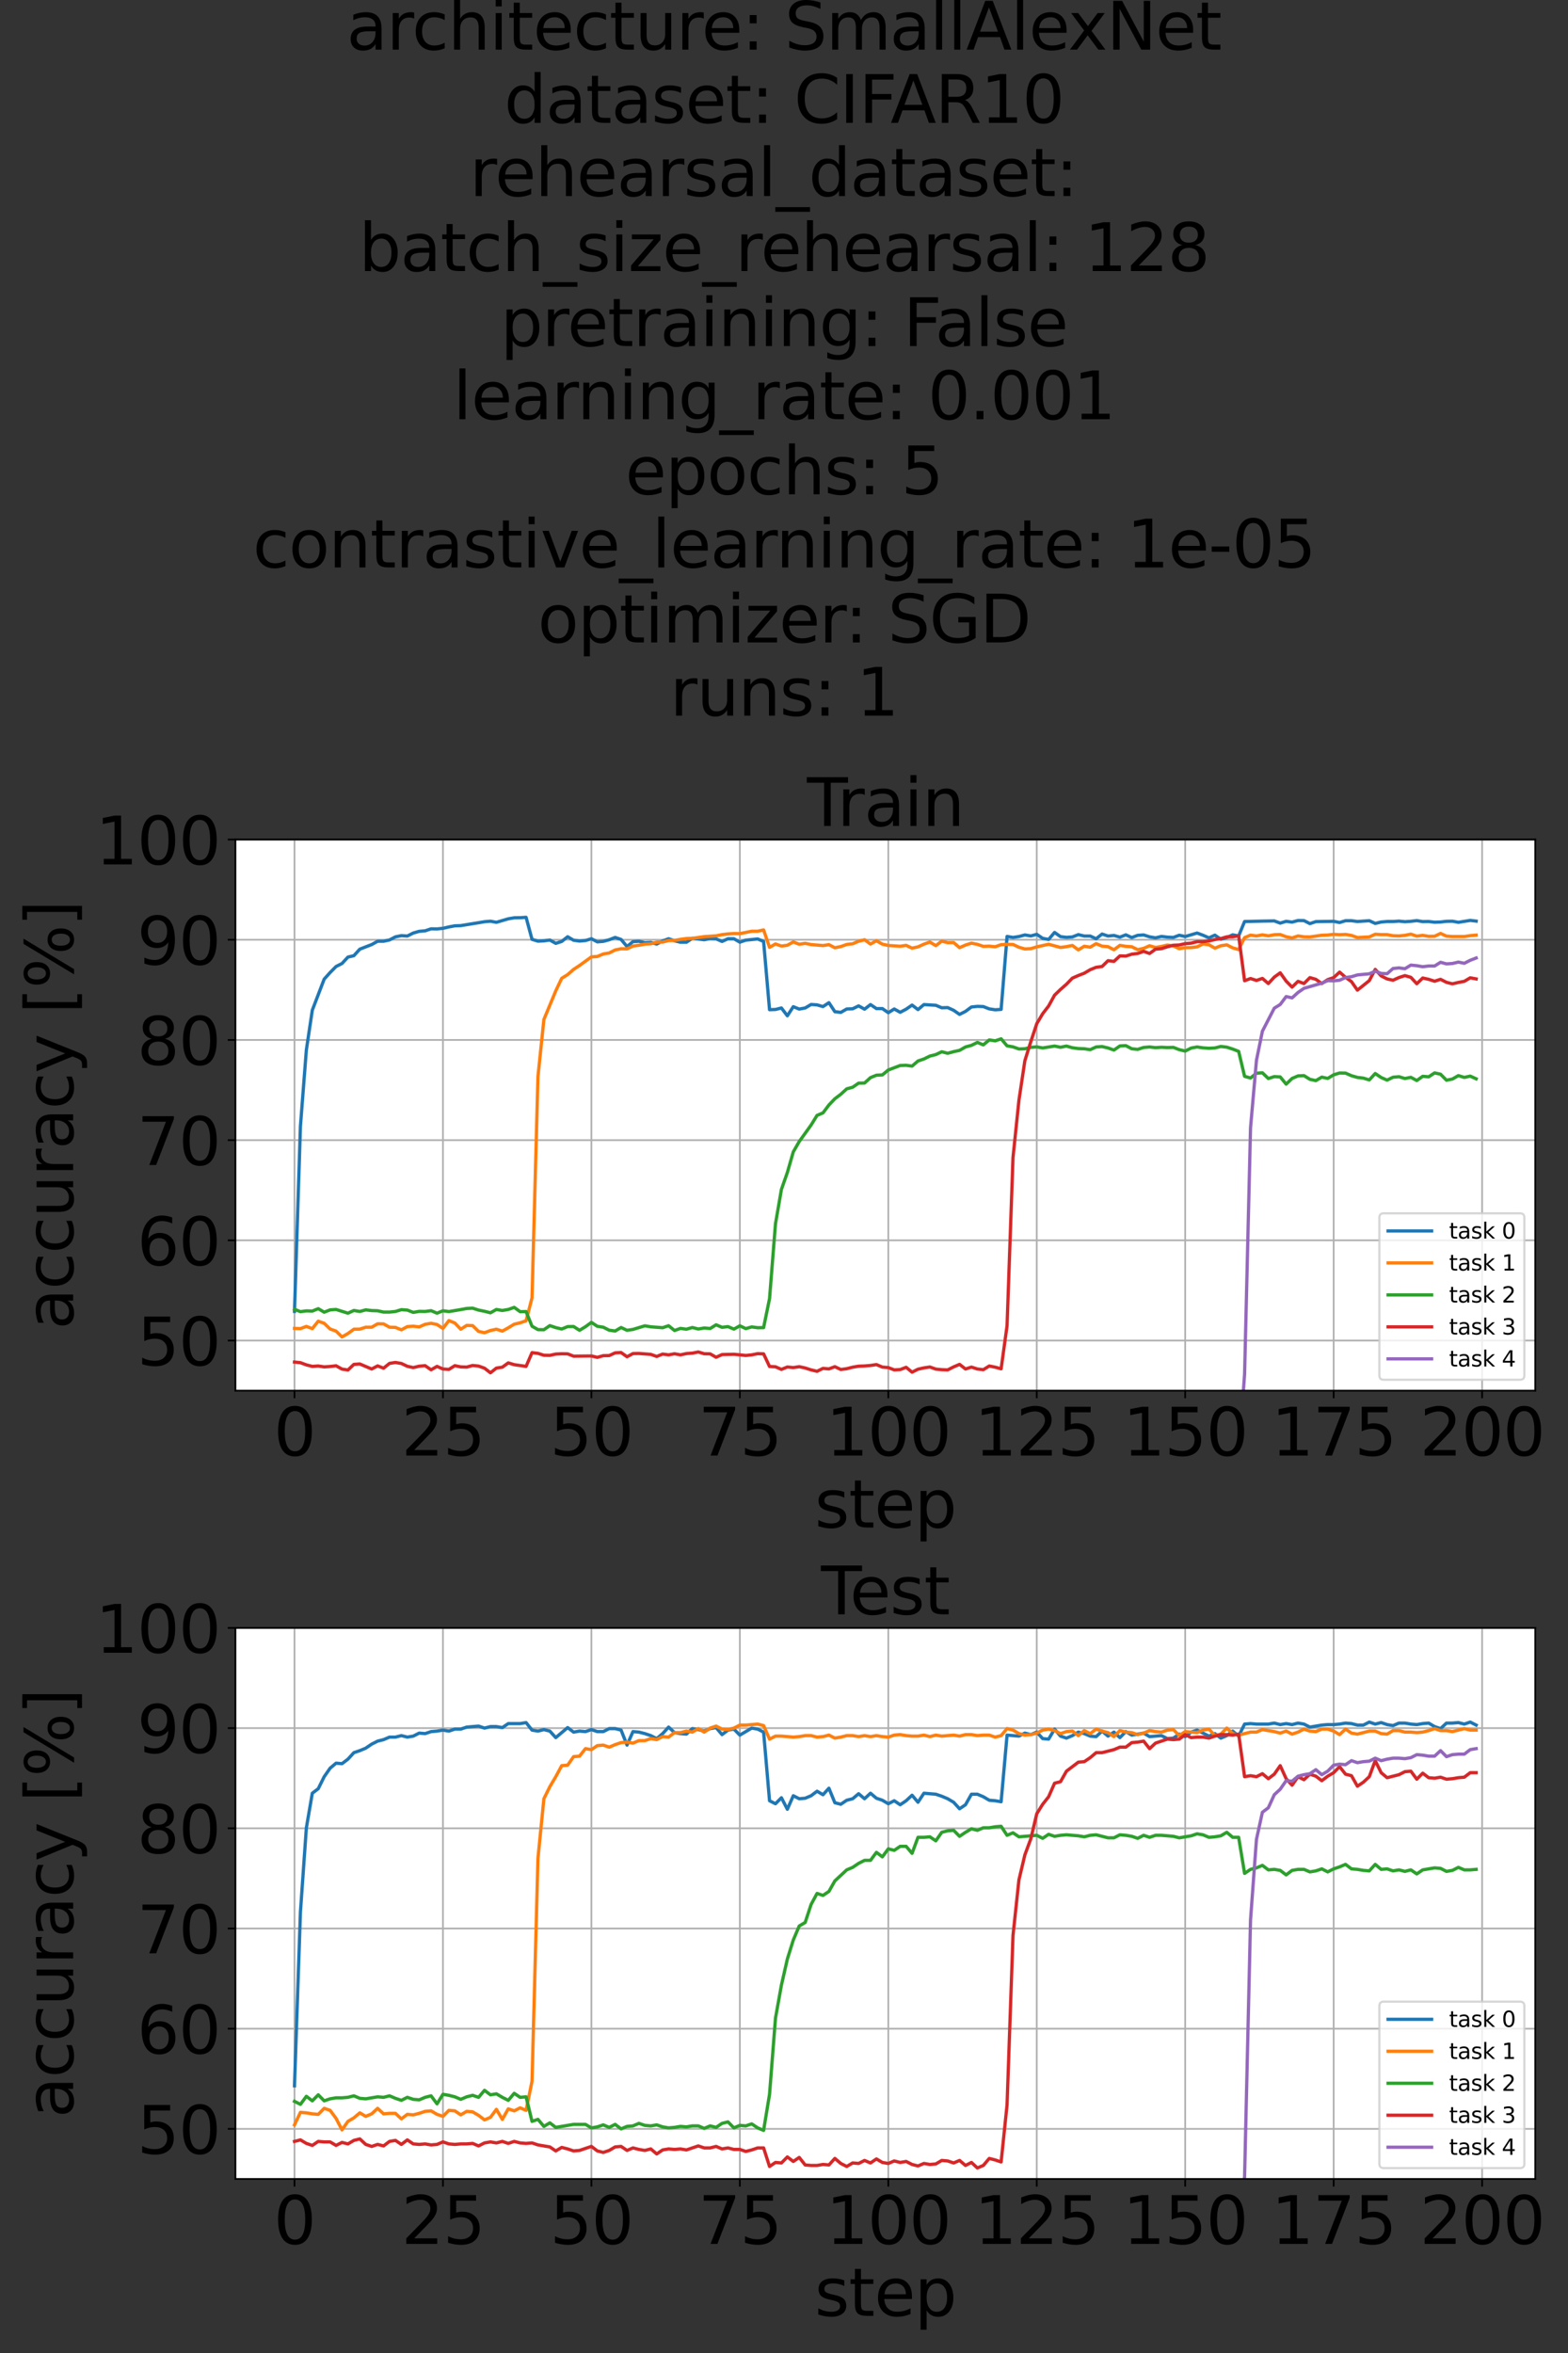 <?xml version="1.0" encoding="utf-8" standalone="no"?>
<!DOCTYPE svg PUBLIC "-//W3C//DTD SVG 1.1//EN"
  "http://www.w3.org/Graphics/SVG/1.1/DTD/svg11.dtd">
<svg xmlns:xlink="http://www.w3.org/1999/xlink" width="720pt" height="1080pt" viewBox="0 0 720 1080" xmlns="http://www.w3.org/2000/svg" version="1.1">
 <rect x="0" y="0" width="720" height="1080" fill="#333333" stroke="none"/>
 <defs>
  <style type="text/css">*{stroke-linejoin: round; stroke-linecap: butt}</style>
 </defs>
 <g id="figure_1">
  <g id="patch_1">
   <path d="M 0 1080 
L 720 1080 
L 720 0 
L 0 0 
L 0 1080 
z
" style="fill: none"/>
  </g>
  <g id="axes_1">
   <g id="patch_2">
    <path d="M 108.097 638.288 
L 704.965 638.288 
L 704.965 385.347 
L 108.097 385.347 
z
" style="fill: #ffffff"/>
   </g>
   <g id="matplotlib.axis_1">
    <g id="xtick_1">
     <g id="line2d_1">
      <path d="M 135.227 638.288 
L 135.227 385.347 
" clip-path="url(#p0dce8bb8cd)" style="fill: none; stroke: #b0b0b0; stroke-width: 0.8; stroke-linecap: square"/>
     </g>
     <g id="line2d_2">
      <defs>
       <path id="md2ece879d4" d="M 0 0 
L 0 3.5 
" style="stroke: #000000; stroke-width: 0.8"/>
      </defs>
      <g>
       <use xlink:href="#md2ece879d4" x="135.227" y="638.288" style="stroke: #000000; stroke-width: 0.8"/>
      </g>
     </g>
     <g id="text_1">
      <!-- 0 -->
      <g transform="translate(125.683 668.083)scale(0.3 -0.3)">
       <defs>
        <path id="DejaVuSans-30" d="M 2034 4250 
Q 1547 4250 1301 3770 
Q 1056 3291 1056 2328 
Q 1056 1369 1301 889 
Q 1547 409 2034 409 
Q 2525 409 2770 889 
Q 3016 1369 3016 2328 
Q 3016 3291 2770 3770 
Q 2525 4250 2034 4250 
z
M 2034 4750 
Q 2819 4750 3233 4129 
Q 3647 3509 3647 2328 
Q 3647 1150 3233 529 
Q 2819 -91 2034 -91 
Q 1250 -91 836 529 
Q 422 1150 422 2328 
Q 422 3509 836 4129 
Q 1250 4750 2034 4750 
z
" transform="scale(0.016)"/>
       </defs>
       <use xlink:href="#DejaVuSans-30"/>
      </g>
     </g>
    </g>
    <g id="xtick_2">
     <g id="line2d_3">
      <path d="M 203.394 638.288 
L 203.394 385.347 
" clip-path="url(#p0dce8bb8cd)" style="fill: none; stroke: #b0b0b0; stroke-width: 0.8; stroke-linecap: square"/>
     </g>
     <g id="line2d_4">
      <g>
       <use xlink:href="#md2ece879d4" x="203.394" y="638.288" style="stroke: #000000; stroke-width: 0.8"/>
      </g>
     </g>
     <g id="text_2">
      <!-- 25 -->
      <g transform="translate(184.306 668.083)scale(0.3 -0.3)">
       <defs>
        <path id="DejaVuSans-32" d="M 1228 531 
L 3431 531 
L 3431 0 
L 469 0 
L 469 531 
Q 828 903 1448 1529 
Q 2069 2156 2228 2338 
Q 2531 2678 2651 2914 
Q 2772 3150 2772 3378 
Q 2772 3750 2511 3984 
Q 2250 4219 1831 4219 
Q 1534 4219 1204 4116 
Q 875 4013 500 3803 
L 500 4441 
Q 881 4594 1212 4672 
Q 1544 4750 1819 4750 
Q 2544 4750 2975 4387 
Q 3406 4025 3406 3419 
Q 3406 3131 3298 2873 
Q 3191 2616 2906 2266 
Q 2828 2175 2409 1742 
Q 1991 1309 1228 531 
z
" transform="scale(0.016)"/>
        <path id="DejaVuSans-35" d="M 691 4666 
L 3169 4666 
L 3169 4134 
L 1269 4134 
L 1269 2991 
Q 1406 3038 1543 3061 
Q 1681 3084 1819 3084 
Q 2600 3084 3056 2656 
Q 3513 2228 3513 1497 
Q 3513 744 3044 326 
Q 2575 -91 1722 -91 
Q 1428 -91 1123 -41 
Q 819 9 494 109 
L 494 744 
Q 775 591 1075 516 
Q 1375 441 1709 441 
Q 2250 441 2565 725 
Q 2881 1009 2881 1497 
Q 2881 1984 2565 2268 
Q 2250 2553 1709 2553 
Q 1456 2553 1204 2497 
Q 953 2441 691 2322 
L 691 4666 
z
" transform="scale(0.016)"/>
       </defs>
       <use xlink:href="#DejaVuSans-32"/>
       <use xlink:href="#DejaVuSans-35" x="63.623"/>
      </g>
     </g>
    </g>
    <g id="xtick_3">
     <g id="line2d_5">
      <path d="M 271.561 638.288 
L 271.561 385.347 
" clip-path="url(#p0dce8bb8cd)" style="fill: none; stroke: #b0b0b0; stroke-width: 0.8; stroke-linecap: square"/>
     </g>
     <g id="line2d_6">
      <g>
       <use xlink:href="#md2ece879d4" x="271.561" y="638.288" style="stroke: #000000; stroke-width: 0.8"/>
      </g>
     </g>
     <g id="text_3">
      <!-- 50 -->
      <g transform="translate(252.473 668.083)scale(0.3 -0.3)">
       <use xlink:href="#DejaVuSans-35"/>
       <use xlink:href="#DejaVuSans-30" x="63.623"/>
      </g>
     </g>
    </g>
    <g id="xtick_4">
     <g id="line2d_7">
      <path d="M 339.727 638.288 
L 339.727 385.347 
" clip-path="url(#p0dce8bb8cd)" style="fill: none; stroke: #b0b0b0; stroke-width: 0.8; stroke-linecap: square"/>
     </g>
     <g id="line2d_8">
      <g>
       <use xlink:href="#md2ece879d4" x="339.727" y="638.288" style="stroke: #000000; stroke-width: 0.8"/>
      </g>
     </g>
     <g id="text_4">
      <!-- 75 -->
      <g transform="translate(320.64 668.083)scale(0.3 -0.3)">
       <defs>
        <path id="DejaVuSans-37" d="M 525 4666 
L 3525 4666 
L 3525 4397 
L 1831 0 
L 1172 0 
L 2766 4134 
L 525 4134 
L 525 4666 
z
" transform="scale(0.016)"/>
       </defs>
       <use xlink:href="#DejaVuSans-37"/>
       <use xlink:href="#DejaVuSans-35" x="63.623"/>
      </g>
     </g>
    </g>
    <g id="xtick_5">
     <g id="line2d_9">
      <path d="M 407.894 638.288 
L 407.894 385.347 
" clip-path="url(#p0dce8bb8cd)" style="fill: none; stroke: #b0b0b0; stroke-width: 0.8; stroke-linecap: square"/>
     </g>
     <g id="line2d_10">
      <g>
       <use xlink:href="#md2ece879d4" x="407.894" y="638.288" style="stroke: #000000; stroke-width: 0.8"/>
      </g>
     </g>
     <g id="text_5">
      <!-- 100 -->
      <g transform="translate(379.263 668.083)scale(0.3 -0.3)">
       <defs>
        <path id="DejaVuSans-31" d="M 794 531 
L 1825 531 
L 1825 4091 
L 703 3866 
L 703 4441 
L 1819 4666 
L 2450 4666 
L 2450 531 
L 3481 531 
L 3481 0 
L 794 0 
L 794 531 
z
" transform="scale(0.016)"/>
       </defs>
       <use xlink:href="#DejaVuSans-31"/>
       <use xlink:href="#DejaVuSans-30" x="63.623"/>
       <use xlink:href="#DejaVuSans-30" x="127.246"/>
      </g>
     </g>
    </g>
    <g id="xtick_6">
     <g id="line2d_11">
      <path d="M 476.061 638.288 
L 476.061 385.347 
" clip-path="url(#p0dce8bb8cd)" style="fill: none; stroke: #b0b0b0; stroke-width: 0.8; stroke-linecap: square"/>
     </g>
     <g id="line2d_12">
      <g>
       <use xlink:href="#md2ece879d4" x="476.061" y="638.288" style="stroke: #000000; stroke-width: 0.8"/>
      </g>
     </g>
     <g id="text_6">
      <!-- 125 -->
      <g transform="translate(447.43 668.083)scale(0.3 -0.3)">
       <use xlink:href="#DejaVuSans-31"/>
       <use xlink:href="#DejaVuSans-32" x="63.623"/>
       <use xlink:href="#DejaVuSans-35" x="127.246"/>
      </g>
     </g>
    </g>
    <g id="xtick_7">
     <g id="line2d_13">
      <path d="M 544.227 638.288 
L 544.227 385.347 
" clip-path="url(#p0dce8bb8cd)" style="fill: none; stroke: #b0b0b0; stroke-width: 0.8; stroke-linecap: square"/>
     </g>
     <g id="line2d_14">
      <g>
       <use xlink:href="#md2ece879d4" x="544.227" y="638.288" style="stroke: #000000; stroke-width: 0.8"/>
      </g>
     </g>
     <g id="text_7">
      <!-- 150 -->
      <g transform="translate(515.596 668.083)scale(0.3 -0.3)">
       <use xlink:href="#DejaVuSans-31"/>
       <use xlink:href="#DejaVuSans-35" x="63.623"/>
       <use xlink:href="#DejaVuSans-30" x="127.246"/>
      </g>
     </g>
    </g>
    <g id="xtick_8">
     <g id="line2d_15">
      <path d="M 612.394 638.288 
L 612.394 385.347 
" clip-path="url(#p0dce8bb8cd)" style="fill: none; stroke: #b0b0b0; stroke-width: 0.8; stroke-linecap: square"/>
     </g>
     <g id="line2d_16">
      <g>
       <use xlink:href="#md2ece879d4" x="612.394" y="638.288" style="stroke: #000000; stroke-width: 0.8"/>
      </g>
     </g>
     <g id="text_8">
      <!-- 175 -->
      <g transform="translate(583.763 668.083)scale(0.3 -0.3)">
       <use xlink:href="#DejaVuSans-31"/>
       <use xlink:href="#DejaVuSans-37" x="63.623"/>
       <use xlink:href="#DejaVuSans-35" x="127.246"/>
      </g>
     </g>
    </g>
    <g id="xtick_9">
     <g id="line2d_17">
      <path d="M 680.561 638.288 
L 680.561 385.347 
" clip-path="url(#p0dce8bb8cd)" style="fill: none; stroke: #b0b0b0; stroke-width: 0.8; stroke-linecap: square"/>
     </g>
     <g id="line2d_18">
      <g>
       <use xlink:href="#md2ece879d4" x="680.561" y="638.288" style="stroke: #000000; stroke-width: 0.8"/>
      </g>
     </g>
     <g id="text_9">
      <!-- 200 -->
      <g transform="translate(651.93 668.083)scale(0.3 -0.3)">
       <use xlink:href="#DejaVuSans-32"/>
       <use xlink:href="#DejaVuSans-30" x="63.623"/>
       <use xlink:href="#DejaVuSans-30" x="127.246"/>
      </g>
     </g>
    </g>
    <g id="text_10">
     <!-- step -->
     <g transform="translate(374.084 701.117)scale(0.3 -0.3)">
      <defs>
       <path id="DejaVuSans-73" d="M 2834 3397 
L 2834 2853 
Q 2591 2978 2328 3040 
Q 2066 3103 1784 3103 
Q 1356 3103 1142 2972 
Q 928 2841 928 2578 
Q 928 2378 1081 2264 
Q 1234 2150 1697 2047 
L 1894 2003 
Q 2506 1872 2764 1633 
Q 3022 1394 3022 966 
Q 3022 478 2636 193 
Q 2250 -91 1575 -91 
Q 1294 -91 989 -36 
Q 684 19 347 128 
L 347 722 
Q 666 556 975 473 
Q 1284 391 1588 391 
Q 1994 391 2212 530 
Q 2431 669 2431 922 
Q 2431 1156 2273 1281 
Q 2116 1406 1581 1522 
L 1381 1569 
Q 847 1681 609 1914 
Q 372 2147 372 2553 
Q 372 3047 722 3315 
Q 1072 3584 1716 3584 
Q 2034 3584 2315 3537 
Q 2597 3491 2834 3397 
z
" transform="scale(0.016)"/>
       <path id="DejaVuSans-74" d="M 1172 4494 
L 1172 3500 
L 2356 3500 
L 2356 3053 
L 1172 3053 
L 1172 1153 
Q 1172 725 1289 603 
Q 1406 481 1766 481 
L 2356 481 
L 2356 0 
L 1766 0 
Q 1100 0 847 248 
Q 594 497 594 1153 
L 594 3053 
L 172 3053 
L 172 3500 
L 594 3500 
L 594 4494 
L 1172 4494 
z
" transform="scale(0.016)"/>
       <path id="DejaVuSans-65" d="M 3597 1894 
L 3597 1613 
L 953 1613 
Q 991 1019 1311 708 
Q 1631 397 2203 397 
Q 2534 397 2845 478 
Q 3156 559 3463 722 
L 3463 178 
Q 3153 47 2828 -22 
Q 2503 -91 2169 -91 
Q 1331 -91 842 396 
Q 353 884 353 1716 
Q 353 2575 817 3079 
Q 1281 3584 2069 3584 
Q 2775 3584 3186 3129 
Q 3597 2675 3597 1894 
z
M 3022 2063 
Q 3016 2534 2758 2815 
Q 2500 3097 2075 3097 
Q 1594 3097 1305 2825 
Q 1016 2553 972 2059 
L 3022 2063 
z
" transform="scale(0.016)"/>
       <path id="DejaVuSans-70" d="M 1159 525 
L 1159 -1331 
L 581 -1331 
L 581 3500 
L 1159 3500 
L 1159 2969 
Q 1341 3281 1617 3432 
Q 1894 3584 2278 3584 
Q 2916 3584 3314 3078 
Q 3713 2572 3713 1747 
Q 3713 922 3314 415 
Q 2916 -91 2278 -91 
Q 1894 -91 1617 61 
Q 1341 213 1159 525 
z
M 3116 1747 
Q 3116 2381 2855 2742 
Q 2594 3103 2138 3103 
Q 1681 3103 1420 2742 
Q 1159 2381 1159 1747 
Q 1159 1113 1420 752 
Q 1681 391 2138 391 
Q 2594 391 2855 752 
Q 3116 1113 3116 1747 
z
" transform="scale(0.016)"/>
      </defs>
      <use xlink:href="#DejaVuSans-73"/>
      <use xlink:href="#DejaVuSans-74" x="52.1"/>
      <use xlink:href="#DejaVuSans-65" x="91.309"/>
      <use xlink:href="#DejaVuSans-70" x="152.832"/>
     </g>
    </g>
   </g>
   <g id="matplotlib.axis_2">
    <g id="ytick_1">
     <g id="line2d_19">
      <path d="M 108.097 615.293 
L 704.965 615.293 
" clip-path="url(#p0dce8bb8cd)" style="fill: none; stroke: #b0b0b0; stroke-width: 0.8; stroke-linecap: square"/>
     </g>
     <g id="line2d_20">
      <defs>
       <path id="mf9790716e5" d="M 0 0 
L -3.5 0 
" style="stroke: #000000; stroke-width: 0.8"/>
      </defs>
      <g>
       <use xlink:href="#mf9790716e5" x="108.097" y="615.293" style="stroke: #000000; stroke-width: 0.8"/>
      </g>
     </g>
     <g id="text_11">
      <!-- 50 -->
      <g transform="translate(62.922 626.691)scale(0.3 -0.3)">
       <use xlink:href="#DejaVuSans-35"/>
       <use xlink:href="#DejaVuSans-30" x="63.623"/>
      </g>
     </g>
    </g>
    <g id="ytick_2">
     <g id="line2d_21">
      <path d="M 108.097 569.304 
L 704.965 569.304 
" clip-path="url(#p0dce8bb8cd)" style="fill: none; stroke: #b0b0b0; stroke-width: 0.8; stroke-linecap: square"/>
     </g>
     <g id="line2d_22">
      <g>
       <use xlink:href="#mf9790716e5" x="108.097" y="569.304" style="stroke: #000000; stroke-width: 0.8"/>
      </g>
     </g>
     <g id="text_12">
      <!-- 60 -->
      <g transform="translate(62.922 580.702)scale(0.3 -0.3)">
       <defs>
        <path id="DejaVuSans-36" d="M 2113 2584 
Q 1688 2584 1439 2293 
Q 1191 2003 1191 1497 
Q 1191 994 1439 701 
Q 1688 409 2113 409 
Q 2538 409 2786 701 
Q 3034 994 3034 1497 
Q 3034 2003 2786 2293 
Q 2538 2584 2113 2584 
z
M 3366 4563 
L 3366 3988 
Q 3128 4100 2886 4159 
Q 2644 4219 2406 4219 
Q 1781 4219 1451 3797 
Q 1122 3375 1075 2522 
Q 1259 2794 1537 2939 
Q 1816 3084 2150 3084 
Q 2853 3084 3261 2657 
Q 3669 2231 3669 1497 
Q 3669 778 3244 343 
Q 2819 -91 2113 -91 
Q 1303 -91 875 529 
Q 447 1150 447 2328 
Q 447 3434 972 4092 
Q 1497 4750 2381 4750 
Q 2619 4750 2861 4703 
Q 3103 4656 3366 4563 
z
" transform="scale(0.016)"/>
       </defs>
       <use xlink:href="#DejaVuSans-36"/>
       <use xlink:href="#DejaVuSans-30" x="63.623"/>
      </g>
     </g>
    </g>
    <g id="ytick_3">
     <g id="line2d_23">
      <path d="M 108.097 523.315 
L 704.965 523.315 
" clip-path="url(#p0dce8bb8cd)" style="fill: none; stroke: #b0b0b0; stroke-width: 0.8; stroke-linecap: square"/>
     </g>
     <g id="line2d_24">
      <g>
       <use xlink:href="#mf9790716e5" x="108.097" y="523.315" style="stroke: #000000; stroke-width: 0.8"/>
      </g>
     </g>
     <g id="text_13">
      <!-- 70 -->
      <g transform="translate(62.922 534.712)scale(0.3 -0.3)">
       <use xlink:href="#DejaVuSans-37"/>
       <use xlink:href="#DejaVuSans-30" x="63.623"/>
      </g>
     </g>
    </g>
    <g id="ytick_4">
     <g id="line2d_25">
      <path d="M 108.097 477.326 
L 704.965 477.326 
" clip-path="url(#p0dce8bb8cd)" style="fill: none; stroke: #b0b0b0; stroke-width: 0.8; stroke-linecap: square"/>
     </g>
     <g id="line2d_26">
      <g>
       <use xlink:href="#mf9790716e5" x="108.097" y="477.326" style="stroke: #000000; stroke-width: 0.8"/>
      </g>
     </g>
     <g id="text_14">
      <!-- 80 -->
      <g transform="translate(62.922 488.723)scale(0.3 -0.3)">
       <defs>
        <path id="DejaVuSans-38" d="M 2034 2216 
Q 1584 2216 1326 1975 
Q 1069 1734 1069 1313 
Q 1069 891 1326 650 
Q 1584 409 2034 409 
Q 2484 409 2743 651 
Q 3003 894 3003 1313 
Q 3003 1734 2745 1975 
Q 2488 2216 2034 2216 
z
M 1403 2484 
Q 997 2584 770 2862 
Q 544 3141 544 3541 
Q 544 4100 942 4425 
Q 1341 4750 2034 4750 
Q 2731 4750 3128 4425 
Q 3525 4100 3525 3541 
Q 3525 3141 3298 2862 
Q 3072 2584 2669 2484 
Q 3125 2378 3379 2068 
Q 3634 1759 3634 1313 
Q 3634 634 3220 271 
Q 2806 -91 2034 -91 
Q 1263 -91 848 271 
Q 434 634 434 1313 
Q 434 1759 690 2068 
Q 947 2378 1403 2484 
z
M 1172 3481 
Q 1172 3119 1398 2916 
Q 1625 2713 2034 2713 
Q 2441 2713 2670 2916 
Q 2900 3119 2900 3481 
Q 2900 3844 2670 4047 
Q 2441 4250 2034 4250 
Q 1625 4250 1398 4047 
Q 1172 3844 1172 3481 
z
" transform="scale(0.016)"/>
       </defs>
       <use xlink:href="#DejaVuSans-38"/>
       <use xlink:href="#DejaVuSans-30" x="63.623"/>
      </g>
     </g>
    </g>
    <g id="ytick_5">
     <g id="line2d_27">
      <path d="M 108.097 431.336 
L 704.965 431.336 
" clip-path="url(#p0dce8bb8cd)" style="fill: none; stroke: #b0b0b0; stroke-width: 0.8; stroke-linecap: square"/>
     </g>
     <g id="line2d_28">
      <g>
       <use xlink:href="#mf9790716e5" x="108.097" y="431.336" style="stroke: #000000; stroke-width: 0.8"/>
      </g>
     </g>
     <g id="text_15">
      <!-- 90 -->
      <g transform="translate(62.922 442.734)scale(0.3 -0.3)">
       <defs>
        <path id="DejaVuSans-39" d="M 703 97 
L 703 672 
Q 941 559 1184 500 
Q 1428 441 1663 441 
Q 2288 441 2617 861 
Q 2947 1281 2994 2138 
Q 2813 1869 2534 1725 
Q 2256 1581 1919 1581 
Q 1219 1581 811 2004 
Q 403 2428 403 3163 
Q 403 3881 828 4315 
Q 1253 4750 1959 4750 
Q 2769 4750 3195 4129 
Q 3622 3509 3622 2328 
Q 3622 1225 3098 567 
Q 2575 -91 1691 -91 
Q 1453 -91 1209 -44 
Q 966 3 703 97 
z
M 1959 2075 
Q 2384 2075 2632 2365 
Q 2881 2656 2881 3163 
Q 2881 3666 2632 3958 
Q 2384 4250 1959 4250 
Q 1534 4250 1286 3958 
Q 1038 3666 1038 3163 
Q 1038 2656 1286 2365 
Q 1534 2075 1959 2075 
z
" transform="scale(0.016)"/>
       </defs>
       <use xlink:href="#DejaVuSans-39"/>
       <use xlink:href="#DejaVuSans-30" x="63.623"/>
      </g>
     </g>
    </g>
    <g id="ytick_6">
     <g id="line2d_29">
      <path d="M 108.097 385.347 
L 704.965 385.347 
" clip-path="url(#p0dce8bb8cd)" style="fill: none; stroke: #b0b0b0; stroke-width: 0.8; stroke-linecap: square"/>
     </g>
     <g id="line2d_30">
      <g>
       <use xlink:href="#mf9790716e5" x="108.097" y="385.347" style="stroke: #000000; stroke-width: 0.8"/>
      </g>
     </g>
     <g id="text_16">
      <!-- 100 -->
      <g transform="translate(43.834 396.745)scale(0.3 -0.3)">
       <use xlink:href="#DejaVuSans-31"/>
       <use xlink:href="#DejaVuSans-30" x="63.623"/>
       <use xlink:href="#DejaVuSans-30" x="127.246"/>
      </g>
     </g>
    </g>
    <g id="text_17">
     <!-- accuracy [%] -->
     <g transform="translate(33.595 610.22)rotate(-90)scale(0.3 -0.3)">
      <defs>
       <path id="DejaVuSans-61" d="M 2194 1759 
Q 1497 1759 1228 1600 
Q 959 1441 959 1056 
Q 959 750 1161 570 
Q 1363 391 1709 391 
Q 2188 391 2477 730 
Q 2766 1069 2766 1631 
L 2766 1759 
L 2194 1759 
z
M 3341 1997 
L 3341 0 
L 2766 0 
L 2766 531 
Q 2569 213 2275 61 
Q 1981 -91 1556 -91 
Q 1019 -91 701 211 
Q 384 513 384 1019 
Q 384 1609 779 1909 
Q 1175 2209 1959 2209 
L 2766 2209 
L 2766 2266 
Q 2766 2663 2505 2880 
Q 2244 3097 1772 3097 
Q 1472 3097 1187 3025 
Q 903 2953 641 2809 
L 641 3341 
Q 956 3463 1253 3523 
Q 1550 3584 1831 3584 
Q 2591 3584 2966 3190 
Q 3341 2797 3341 1997 
z
" transform="scale(0.016)"/>
       <path id="DejaVuSans-63" d="M 3122 3366 
L 3122 2828 
Q 2878 2963 2633 3030 
Q 2388 3097 2138 3097 
Q 1578 3097 1268 2742 
Q 959 2388 959 1747 
Q 959 1106 1268 751 
Q 1578 397 2138 397 
Q 2388 397 2633 464 
Q 2878 531 3122 666 
L 3122 134 
Q 2881 22 2623 -34 
Q 2366 -91 2075 -91 
Q 1284 -91 818 406 
Q 353 903 353 1747 
Q 353 2603 823 3093 
Q 1294 3584 2113 3584 
Q 2378 3584 2631 3529 
Q 2884 3475 3122 3366 
z
" transform="scale(0.016)"/>
       <path id="DejaVuSans-75" d="M 544 1381 
L 544 3500 
L 1119 3500 
L 1119 1403 
Q 1119 906 1312 657 
Q 1506 409 1894 409 
Q 2359 409 2629 706 
Q 2900 1003 2900 1516 
L 2900 3500 
L 3475 3500 
L 3475 0 
L 2900 0 
L 2900 538 
Q 2691 219 2414 64 
Q 2138 -91 1772 -91 
Q 1169 -91 856 284 
Q 544 659 544 1381 
z
M 1991 3584 
L 1991 3584 
z
" transform="scale(0.016)"/>
       <path id="DejaVuSans-72" d="M 2631 2963 
Q 2534 3019 2420 3045 
Q 2306 3072 2169 3072 
Q 1681 3072 1420 2755 
Q 1159 2438 1159 1844 
L 1159 0 
L 581 0 
L 581 3500 
L 1159 3500 
L 1159 2956 
Q 1341 3275 1631 3429 
Q 1922 3584 2338 3584 
Q 2397 3584 2469 3576 
Q 2541 3569 2628 3553 
L 2631 2963 
z
" transform="scale(0.016)"/>
       <path id="DejaVuSans-79" d="M 2059 -325 
Q 1816 -950 1584 -1140 
Q 1353 -1331 966 -1331 
L 506 -1331 
L 506 -850 
L 844 -850 
Q 1081 -850 1212 -737 
Q 1344 -625 1503 -206 
L 1606 56 
L 191 3500 
L 800 3500 
L 1894 763 
L 2988 3500 
L 3597 3500 
L 2059 -325 
z
" transform="scale(0.016)"/>
       <path id="DejaVuSans-20" transform="scale(0.016)"/>
       <path id="DejaVuSans-5b" d="M 550 4863 
L 1875 4863 
L 1875 4416 
L 1125 4416 
L 1125 -397 
L 1875 -397 
L 1875 -844 
L 550 -844 
L 550 4863 
z
" transform="scale(0.016)"/>
       <path id="DejaVuSans-25" d="M 4653 2053 
Q 4381 2053 4226 1822 
Q 4072 1591 4072 1178 
Q 4072 772 4226 539 
Q 4381 306 4653 306 
Q 4919 306 5073 539 
Q 5228 772 5228 1178 
Q 5228 1588 5073 1820 
Q 4919 2053 4653 2053 
z
M 4653 2450 
Q 5147 2450 5437 2106 
Q 5728 1763 5728 1178 
Q 5728 594 5436 251 
Q 5144 -91 4653 -91 
Q 4153 -91 3862 251 
Q 3572 594 3572 1178 
Q 3572 1766 3864 2108 
Q 4156 2450 4653 2450 
z
M 1428 4353 
Q 1159 4353 1004 4120 
Q 850 3888 850 3481 
Q 850 3069 1003 2837 
Q 1156 2606 1428 2606 
Q 1700 2606 1854 2837 
Q 2009 3069 2009 3481 
Q 2009 3884 1853 4118 
Q 1697 4353 1428 4353 
z
M 4250 4750 
L 4750 4750 
L 1831 -91 
L 1331 -91 
L 4250 4750 
z
M 1428 4750 
Q 1922 4750 2215 4408 
Q 2509 4066 2509 3481 
Q 2509 2891 2217 2550 
Q 1925 2209 1428 2209 
Q 931 2209 642 2551 
Q 353 2894 353 3481 
Q 353 4063 643 4406 
Q 934 4750 1428 4750 
z
" transform="scale(0.016)"/>
       <path id="DejaVuSans-5d" d="M 1947 4863 
L 1947 -844 
L 622 -844 
L 622 -397 
L 1369 -397 
L 1369 4416 
L 622 4416 
L 622 4863 
L 1947 4863 
z
" transform="scale(0.016)"/>
      </defs>
      <use xlink:href="#DejaVuSans-61"/>
      <use xlink:href="#DejaVuSans-63" x="61.279"/>
      <use xlink:href="#DejaVuSans-63" x="116.26"/>
      <use xlink:href="#DejaVuSans-75" x="171.24"/>
      <use xlink:href="#DejaVuSans-72" x="234.619"/>
      <use xlink:href="#DejaVuSans-61" x="275.732"/>
      <use xlink:href="#DejaVuSans-63" x="337.012"/>
      <use xlink:href="#DejaVuSans-79" x="391.992"/>
      <use xlink:href="#DejaVuSans-20" x="451.172"/>
      <use xlink:href="#DejaVuSans-5b" x="482.959"/>
      <use xlink:href="#DejaVuSans-25" x="521.973"/>
      <use xlink:href="#DejaVuSans-5d" x="616.992"/>
     </g>
    </g>
   </g>
   <g id="line2d_31">
    <path d="M 135.227 601.91 
L 137.954 516.922 
L 140.681 481.878 
L 143.407 463.667 
L 148.861 449.41 
L 151.587 446.375 
L 154.314 443.615 
L 157.041 442.236 
L 159.767 439.293 
L 162.494 438.649 
L 165.221 435.659 
L 170.674 433.544 
L 173.401 432.026 
L 176.127 432.026 
L 178.854 431.428 
L 181.581 430.003 
L 184.307 429.451 
L 187.034 429.635 
L 189.761 428.255 
L 192.487 427.473 
L 195.214 427.243 
L 197.941 426.324 
L 200.667 426.37 
L 203.394 426.094 
L 206.121 425.45 
L 208.847 424.944 
L 211.574 424.852 
L 219.754 423.518 
L 222.481 423.058 
L 225.207 422.828 
L 227.934 423.334 
L 233.387 421.725 
L 236.114 421.265 
L 238.841 421.219 
L 241.567 421.035 
L 244.294 431.152 
L 247.021 431.98 
L 249.747 431.842 
L 252.474 431.474 
L 255.201 432.992 
L 257.927 432.118 
L 260.654 429.957 
L 263.381 431.566 
L 266.107 431.934 
L 268.834 431.704 
L 271.561 430.876 
L 274.287 432.302 
L 277.014 432.072 
L 279.741 431.336 
L 282.467 430.279 
L 285.194 431.198 
L 287.921 434.464 
L 290.647 432.21 
L 293.374 432.026 
L 296.101 432.716 
L 298.827 432.578 
L 301.554 433.314 
L 304.281 431.888 
L 307.007 430.876 
L 309.734 431.796 
L 312.461 432.486 
L 315.187 432.486 
L 317.914 430.647 
L 323.367 431.336 
L 326.094 430.784 
L 328.821 430.922 
L 331.547 432.118 
L 334.274 430.876 
L 337.001 430.876 
L 339.727 432.44 
L 342.454 431.52 
L 347.907 430.968 
L 350.634 432.118 
L 353.361 463.437 
L 356.087 463.345 
L 358.814 462.655 
L 361.541 466.242 
L 364.267 462.057 
L 366.994 463.161 
L 369.721 462.655 
L 372.447 461.045 
L 375.174 461.229 
L 377.901 462.011 
L 380.627 460.218 
L 383.354 464.357 
L 386.081 464.679 
L 388.807 463.115 
L 391.534 463.023 
L 394.261 461.689 
L 396.987 463.207 
L 399.714 461.091 
L 402.441 462.931 
L 405.167 462.931 
L 407.894 464.816 
L 410.621 463.115 
L 413.347 464.633 
L 416.074 463.207 
L 418.801 461.321 
L 421.527 463.391 
L 424.254 461.091 
L 429.707 461.413 
L 432.434 462.563 
L 435.161 462.471 
L 437.887 463.713 
L 440.614 465.598 
L 443.341 464.219 
L 446.067 462.195 
L 448.794 461.919 
L 451.521 462.011 
L 454.247 463.069 
L 456.974 463.483 
L 459.701 463.299 
L 462.427 429.819 
L 465.154 430.279 
L 467.881 429.865 
L 470.607 429.129 
L 473.334 429.589 
L 476.061 428.853 
L 478.787 430.693 
L 481.514 431.198 
L 484.241 427.979 
L 486.967 429.911 
L 489.694 430.233 
L 492.421 430.049 
L 495.147 428.991 
L 497.874 429.635 
L 500.601 429.635 
L 503.327 430.876 
L 506.054 428.715 
L 508.781 429.635 
L 511.507 429.359 
L 514.234 430.141 
L 516.961 429.083 
L 519.687 430.325 
L 522.414 429.313 
L 525.141 429.129 
L 527.867 430.003 
L 530.594 430.463 
L 533.321 429.819 
L 536.047 430.141 
L 538.774 430.279 
L 541.501 429.267 
L 544.227 429.865 
L 549.681 428.255 
L 552.407 429.267 
L 555.134 430.463 
L 557.861 429.221 
L 560.587 431.106 
L 563.314 430.325 
L 566.041 429.083 
L 568.767 429.589 
L 571.494 422.966 
L 579.674 422.782 
L 585.128 422.69 
L 587.854 423.702 
L 590.581 422.874 
L 593.308 423.242 
L 596.034 422.506 
L 598.761 422.552 
L 601.488 423.932 
L 604.214 423.012 
L 612.394 422.874 
L 615.121 423.426 
L 617.848 422.598 
L 620.574 422.598 
L 623.301 422.966 
L 628.754 422.598 
L 631.481 423.84 
L 634.208 423.196 
L 636.934 422.966 
L 639.661 422.966 
L 642.388 422.782 
L 645.114 423.058 
L 647.841 422.874 
L 650.568 422.552 
L 653.294 423.012 
L 656.021 422.966 
L 658.748 423.288 
L 661.474 423.196 
L 664.201 422.874 
L 666.928 422.828 
L 669.654 423.334 
L 675.108 422.46 
L 677.834 422.782 
L 677.834 422.782 
" clip-path="url(#p0dce8bb8cd)" style="fill: none; stroke: #1f77b4; stroke-width: 1.5; stroke-linecap: square"/>
   </g>
   <g id="line2d_32">
    <path d="M 135.227 609.728 
L 137.954 609.82 
L 140.681 608.809 
L 143.407 609.82 
L 146.134 606.417 
L 148.861 607.383 
L 151.587 610.004 
L 154.314 610.97 
L 157.041 613.637 
L 159.767 612.074 
L 162.494 610.096 
L 165.221 610.05 
L 167.947 609.176 
L 170.674 609.176 
L 173.401 607.613 
L 176.127 607.659 
L 178.854 609.176 
L 181.581 609.268 
L 184.307 610.372 
L 187.034 608.901 
L 189.761 608.717 
L 192.487 609.039 
L 195.214 607.843 
L 197.941 607.383 
L 200.667 607.935 
L 203.394 609.728 
L 206.121 606.141 
L 208.847 607.245 
L 211.574 610.096 
L 214.301 608.349 
L 217.027 608.441 
L 219.754 611.108 
L 222.481 611.706 
L 225.207 610.694 
L 227.934 610.096 
L 230.661 610.97 
L 233.387 609.452 
L 236.114 607.797 
L 238.841 607.153 
L 241.567 606.233 
L 244.294 595.702 
L 247.021 494.158 
L 249.747 467.944 
L 255.201 454.791 
L 257.927 449.042 
L 260.654 447.341 
L 263.381 444.949 
L 266.107 443.156 
L 271.561 439.201 
L 274.287 439.017 
L 277.014 437.867 
L 279.741 437.407 
L 282.467 436.027 
L 285.194 435.475 
L 287.921 435.521 
L 290.647 434.234 
L 293.374 433.866 
L 296.101 433.36 
L 298.827 433.176 
L 301.554 432.486 
L 304.281 432.394 
L 307.007 431.704 
L 309.734 431.658 
L 312.461 431.152 
L 315.187 430.784 
L 317.914 430.693 
L 323.367 429.911 
L 328.821 429.543 
L 331.547 428.991 
L 334.274 428.669 
L 337.001 428.485 
L 339.727 428.531 
L 345.181 427.427 
L 347.907 427.427 
L 350.634 426.829 
L 353.361 434.832 
L 356.087 433.268 
L 358.814 434.234 
L 361.541 433.866 
L 364.267 432.348 
L 366.994 433.406 
L 369.721 432.992 
L 372.447 433.544 
L 377.901 434.004 
L 380.627 433.59 
L 383.354 435.016 
L 386.081 434.464 
L 388.807 433.498 
L 391.534 433.176 
L 394.261 432.026 
L 396.987 431.336 
L 399.714 433.314 
L 402.441 431.796 
L 405.167 433.36 
L 407.894 433.958 
L 413.347 434.326 
L 416.074 433.912 
L 418.801 435.199 
L 421.527 434.602 
L 424.254 433.36 
L 426.981 432.394 
L 429.707 434.05 
L 432.434 431.98 
L 435.161 432.67 
L 437.887 432.624 
L 440.614 434.97 
L 443.341 433.774 
L 446.067 432.9 
L 448.794 433.452 
L 451.521 434.372 
L 454.247 434.28 
L 456.974 434.556 
L 459.701 433.59 
L 462.427 433.452 
L 465.154 433.498 
L 467.881 434.786 
L 470.607 435.567 
L 473.334 435.429 
L 476.061 434.602 
L 481.514 433.406 
L 486.967 434.878 
L 489.694 434.51 
L 492.421 433.958 
L 495.147 435.981 
L 497.874 434.326 
L 500.601 434.74 
L 503.327 433.13 
L 506.054 434.28 
L 508.781 434.51 
L 511.507 435.935 
L 514.234 433.912 
L 516.961 434.372 
L 519.687 434.556 
L 522.414 435.889 
L 525.141 435.291 
L 527.867 434.096 
L 530.594 434.878 
L 533.321 434.418 
L 536.047 433.774 
L 538.774 434.188 
L 541.501 435.429 
L 544.227 434.97 
L 546.954 434.924 
L 549.681 434.602 
L 552.407 433.268 
L 555.134 433.636 
L 557.861 435.199 
L 560.587 434.096 
L 563.314 433.682 
L 566.041 435.061 
L 568.767 435.843 
L 571.494 430.371 
L 574.221 429.221 
L 576.947 429.589 
L 579.674 429.083 
L 582.401 429.543 
L 585.128 429.037 
L 587.854 428.945 
L 590.581 429.957 
L 593.308 430.509 
L 596.034 429.589 
L 598.761 430.003 
L 601.488 430.049 
L 606.941 429.267 
L 609.668 429.175 
L 612.394 428.853 
L 615.121 429.037 
L 617.848 428.899 
L 620.574 429.359 
L 623.301 430.325 
L 628.754 430.049 
L 631.481 428.807 
L 634.208 428.991 
L 636.934 428.991 
L 639.661 429.497 
L 642.388 429.589 
L 645.114 429.313 
L 647.841 428.761 
L 650.568 429.681 
L 653.294 429.313 
L 656.021 429.773 
L 658.748 429.727 
L 661.474 428.439 
L 664.201 429.681 
L 666.928 429.865 
L 672.381 429.865 
L 675.108 429.451 
L 677.834 429.221 
L 677.834 429.221 
" clip-path="url(#p0dce8bb8cd)" style="fill: none; stroke: #ff7f0e; stroke-width: 1.5; stroke-linecap: square"/>
   </g>
   <g id="line2d_33">
    <path d="M 135.227 600.944 
L 137.954 602.048 
L 140.681 601.68 
L 143.407 601.772 
L 146.134 600.669 
L 148.861 602.278 
L 151.587 601.22 
L 154.314 601.036 
L 159.767 602.738 
L 162.494 601.496 
L 165.221 601.956 
L 167.947 601.22 
L 170.674 601.542 
L 173.401 601.634 
L 176.127 602.232 
L 178.854 602.232 
L 181.581 601.956 
L 184.307 601.128 
L 187.034 601.312 
L 189.761 602.37 
L 192.487 601.91 
L 195.214 601.956 
L 197.941 601.588 
L 200.667 602.738 
L 203.394 601.634 
L 206.121 602.002 
L 211.574 601.082 
L 214.301 600.577 
L 217.027 600.439 
L 219.754 601.312 
L 222.481 601.864 
L 225.207 602.554 
L 227.934 601.036 
L 230.661 601.496 
L 233.387 601.036 
L 236.114 600.071 
L 238.841 602.048 
L 241.567 602.002 
L 244.294 608.717 
L 247.021 610.28 
L 249.747 610.326 
L 252.474 608.441 
L 255.201 609.36 
L 257.927 610.004 
L 260.654 608.901 
L 263.381 608.855 
L 266.107 610.602 
L 268.834 608.947 
L 271.561 606.969 
L 274.287 608.763 
L 277.014 609.176 
L 279.741 610.556 
L 282.467 610.924 
L 285.194 609.314 
L 287.921 610.602 
L 290.647 610.188 
L 296.101 608.533 
L 298.827 608.993 
L 304.281 609.406 
L 307.007 608.487 
L 309.734 610.694 
L 312.461 609.728 
L 315.187 610.096 
L 317.914 609.314 
L 320.641 610.004 
L 323.367 609.544 
L 326.094 609.774 
L 328.821 608.073 
L 331.547 609.222 
L 334.274 608.901 
L 337.001 610.05 
L 339.727 608.533 
L 342.454 609.82 
L 345.181 609.039 
L 347.907 609.406 
L 350.634 609.36 
L 353.361 596.07 
L 356.087 561.716 
L 358.814 545.941 
L 361.541 538.169 
L 364.267 528.695 
L 366.994 523.959 
L 372.447 516.37 
L 375.174 511.955 
L 377.901 510.806 
L 380.627 507.173 
L 383.354 504.321 
L 386.081 502.252 
L 388.807 499.768 
L 391.534 499.032 
L 394.261 497.147 
L 396.987 497.101 
L 399.714 494.617 
L 402.441 493.514 
L 405.167 493.376 
L 407.894 491.122 
L 413.347 489.053 
L 416.074 488.961 
L 418.801 489.329 
L 421.527 486.983 
L 424.254 486.063 
L 426.981 484.73 
L 429.707 484.04 
L 432.434 482.752 
L 435.161 483.442 
L 437.887 482.706 
L 440.614 482.108 
L 443.341 480.545 
L 446.067 479.809 
L 448.794 478.475 
L 451.521 479.579 
L 454.247 477.326 
L 456.974 477.739 
L 459.701 476.82 
L 462.427 480.039 
L 465.154 480.499 
L 467.881 481.465 
L 470.607 481.373 
L 473.334 480.729 
L 476.061 480.499 
L 478.787 481.005 
L 484.241 480.131 
L 486.967 480.683 
L 489.694 480.131 
L 492.421 480.913 
L 495.147 481.281 
L 497.874 481.373 
L 500.601 481.786 
L 503.327 480.545 
L 506.054 480.361 
L 508.781 481.005 
L 511.507 481.97 
L 514.234 480.085 
L 516.961 479.947 
L 519.687 481.373 
L 522.414 481.649 
L 525.141 480.775 
L 527.867 480.545 
L 530.594 480.867 
L 533.321 480.683 
L 536.047 480.821 
L 538.774 480.729 
L 541.501 481.786 
L 544.227 482.43 
L 546.954 481.051 
L 549.681 480.545 
L 552.407 480.959 
L 555.134 481.143 
L 557.861 481.005 
L 560.587 480.315 
L 563.314 480.637 
L 566.041 481.511 
L 568.767 482.568 
L 571.494 494.02 
L 574.221 494.801 
L 576.947 492.594 
L 579.674 492.41 
L 582.401 495.031 
L 585.128 494.158 
L 587.854 494.296 
L 590.581 497.607 
L 593.308 494.985 
L 596.034 493.836 
L 598.761 493.698 
L 601.488 495.399 
L 604.214 495.997 
L 606.941 494.388 
L 609.668 494.985 
L 612.394 493.33 
L 615.121 492.502 
L 617.848 492.548 
L 620.574 493.744 
L 623.301 494.525 
L 626.028 494.847 
L 628.754 495.675 
L 631.481 492.732 
L 634.208 494.571 
L 636.934 495.767 
L 639.661 494.434 
L 642.388 494.204 
L 645.114 495.031 
L 647.841 494.48 
L 650.568 495.951 
L 653.294 494.02 
L 656.021 494.25 
L 658.748 492.456 
L 661.474 493.054 
L 664.201 495.813 
L 666.928 495.261 
L 669.654 493.698 
L 672.381 494.525 
L 675.108 493.928 
L 677.834 495.169 
L 677.834 495.169 
" clip-path="url(#p0dce8bb8cd)" style="fill: none; stroke: #2ca02c; stroke-width: 1.5; stroke-linecap: square"/>
   </g>
   <g id="line2d_34">
    <path d="M 135.227 625.181 
L 137.954 625.457 
L 140.681 626.468 
L 143.407 627.158 
L 146.134 626.974 
L 148.861 627.388 
L 151.587 627.204 
L 154.314 626.882 
L 157.041 628.4 
L 159.767 628.814 
L 162.494 626.238 
L 165.221 626.055 
L 170.674 628.354 
L 173.401 626.928 
L 176.127 627.986 
L 178.854 625.779 
L 181.581 625.365 
L 184.307 625.825 
L 187.034 627.112 
L 189.761 627.71 
L 192.487 627.066 
L 195.214 626.836 
L 197.941 628.722 
L 200.667 627.158 
L 203.394 628.354 
L 206.121 628.538 
L 208.847 626.836 
L 211.574 627.388 
L 214.301 627.48 
L 217.027 626.744 
L 219.754 627.02 
L 222.481 627.986 
L 225.207 630.102 
L 227.934 627.94 
L 230.661 627.526 
L 233.387 625.549 
L 236.114 626.376 
L 241.567 627.158 
L 244.294 620.858 
L 247.021 621.18 
L 249.747 622.053 
L 252.474 622.099 
L 255.201 621.502 
L 257.927 621.364 
L 260.654 621.41 
L 263.381 622.467 
L 271.561 622.375 
L 274.287 623.019 
L 277.014 622.237 
L 279.741 622.191 
L 282.467 620.95 
L 285.194 620.812 
L 287.921 622.743 
L 290.647 621.272 
L 293.374 621.226 
L 298.827 621.64 
L 301.554 622.605 
L 304.281 621.502 
L 307.007 621.87 
L 309.734 621.364 
L 312.461 621.87 
L 315.187 621.272 
L 317.914 621.088 
L 320.641 620.536 
L 323.367 621.364 
L 326.094 621.41 
L 328.821 622.973 
L 331.547 621.732 
L 337.001 621.594 
L 342.454 622.145 
L 345.181 621.87 
L 347.907 621.318 
L 350.634 621.41 
L 353.361 627.204 
L 356.087 627.342 
L 358.814 628.538 
L 361.541 627.434 
L 364.267 627.71 
L 366.994 627.296 
L 369.721 627.894 
L 372.447 628.768 
L 375.174 629.412 
L 377.901 628.078 
L 380.627 628.308 
L 383.354 627.296 
L 386.081 628.584 
L 388.807 628.216 
L 391.534 627.526 
L 394.261 627.066 
L 396.987 626.974 
L 399.714 626.744 
L 402.441 626.33 
L 405.167 627.48 
L 407.894 627.71 
L 410.621 628.768 
L 413.347 628.63 
L 416.074 627.572 
L 418.801 629.826 
L 421.527 628.446 
L 424.254 627.848 
L 426.981 627.434 
L 429.707 628.4 
L 432.434 628.676 
L 435.161 628.768 
L 437.887 627.388 
L 440.614 626.238 
L 443.341 628.354 
L 446.067 627.48 
L 448.794 628.354 
L 451.521 628.676 
L 454.247 626.974 
L 456.974 627.526 
L 459.701 628.262 
L 462.427 608.487 
L 465.154 531.317 
L 467.881 505.011 
L 470.607 486.845 
L 473.334 478.107 
L 476.061 469.875 
L 478.787 465.276 
L 481.514 461.735 
L 484.241 456.768 
L 486.967 454.147 
L 489.694 451.756 
L 492.421 448.95 
L 495.147 447.754 
L 497.874 446.697 
L 500.601 445.087 
L 503.327 443.983 
L 506.054 443.615 
L 508.781 440.948 
L 511.507 441.27 
L 514.234 438.741 
L 516.961 438.833 
L 519.687 437.959 
L 522.414 437.637 
L 525.141 436.671 
L 527.867 437.637 
L 530.594 435.659 
L 533.321 435.429 
L 536.047 434.556 
L 538.774 433.866 
L 541.501 433.728 
L 544.227 433.13 
L 546.954 432.9 
L 549.681 432.21 
L 552.407 432.21 
L 555.134 431.888 
L 557.861 431.244 
L 560.587 430.784 
L 563.314 430.003 
L 566.041 430.003 
L 568.767 429.497 
L 571.494 450.146 
L 574.221 449.134 
L 576.947 450.008 
L 579.674 449.088 
L 582.401 451.434 
L 585.128 448.49 
L 587.854 446.513 
L 590.581 450.33 
L 593.308 453.089 
L 596.034 450.422 
L 598.761 451.434 
L 601.488 448.72 
L 604.214 449.502 
L 606.941 451.434 
L 609.668 449.64 
L 612.394 448.72 
L 615.121 446.191 
L 617.848 448.582 
L 620.574 450.56 
L 623.301 454.469 
L 628.754 450.1 
L 631.481 444.949 
L 634.208 447.938 
L 636.934 449.318 
L 639.661 449.916 
L 642.388 448.674 
L 645.114 447.8 
L 647.841 448.582 
L 650.568 451.526 
L 653.294 448.904 
L 656.021 449.502 
L 658.748 450.376 
L 661.474 449.502 
L 664.201 450.882 
L 666.928 451.572 
L 669.654 450.928 
L 672.381 450.422 
L 675.108 448.812 
L 677.834 449.318 
L 677.834 449.318 
" clip-path="url(#p0dce8bb8cd)" style="fill: none; stroke: #d62728; stroke-width: 1.5; stroke-linecap: square"/>
   </g>
   <g id="line2d_35">
    <path d="M 135.227 655.396 
L 137.954 659.627 
L 140.681 657.557 
L 143.407 658.109 
L 146.134 660.822 
L 148.861 659.259 
L 151.587 659.029 
L 154.314 658.385 
L 162.494 659.627 
L 165.221 660.362 
L 167.947 660.776 
L 170.674 660.087 
L 173.401 658.063 
L 176.127 659.811 
L 178.854 658.845 
L 181.581 658.339 
L 184.307 659.259 
L 187.034 659.489 
L 189.761 660.087 
L 192.487 661.144 
L 195.214 659.535 
L 197.941 658.247 
L 200.667 656.315 
L 203.394 658.523 
L 206.121 660.178 
L 208.847 657.373 
L 211.574 657.741 
L 214.301 658.707 
L 217.027 659.029 
L 219.754 661.88 
L 222.481 660.27 
L 225.207 656.821 
L 227.934 657.511 
L 230.661 659.075 
L 233.387 658.109 
L 236.114 660.914 
L 238.841 660.684 
L 241.567 662.386 
L 244.294 668.365 
L 247.021 667.951 
L 249.747 667.905 
L 252.474 666.203 
L 255.201 667.031 
L 257.927 665.467 
L 260.654 667.215 
L 263.381 666.617 
L 266.107 664.915 
L 271.561 665.513 
L 277.014 665.697 
L 279.741 666.019 
L 282.467 667.307 
L 285.194 666.801 
L 287.921 665.467 
L 290.647 666.341 
L 296.101 667.261 
L 298.827 666.893 
L 301.554 667.813 
L 307.007 663.444 
L 309.734 665.973 
L 312.461 666.387 
L 315.187 666.525 
L 317.914 665.099 
L 320.641 666.663 
L 323.367 665.789 
L 326.094 667.307 
L 328.821 668.641 
L 331.547 666.387 
L 334.274 666.065 
L 337.001 667.307 
L 339.727 666.157 
L 342.454 665.605 
L 345.181 665.973 
L 347.907 668.641 
L 350.634 664.042 
L 353.361 654.476 
L 356.087 653.832 
L 358.814 652.176 
L 361.541 653.556 
L 364.267 652.452 
L 366.994 652.636 
L 369.721 652.36 
L 372.447 654.062 
L 375.174 651.211 
L 377.901 652.912 
L 380.627 653.188 
L 383.354 652.544 
L 386.081 652.13 
L 388.807 651.027 
L 391.534 651.808 
L 394.261 653.28 
L 396.987 654.568 
L 399.714 651.716 
L 402.441 655.166 
L 405.167 651.762 
L 407.894 652.268 
L 410.621 650.981 
L 413.347 653.786 
L 416.074 652.13 
L 418.801 649.325 
L 421.527 650.245 
L 424.254 651.762 
L 426.981 654.752 
L 429.707 653.004 
L 432.434 652.912 
L 435.161 652.36 
L 437.887 653.28 
L 440.614 650.843 
L 443.341 652.59 
L 446.067 654.798 
L 448.794 651.992 
L 451.521 652.176 
L 454.247 651.487 
L 456.974 650.245 
L 459.701 655.35 
L 462.427 668.227 
L 465.154 668.365 
L 467.881 669.192 
L 470.607 669.882 
L 473.334 669.836 
L 476.061 666.249 
L 478.787 667.767 
L 481.514 667.169 
L 484.241 665.697 
L 486.967 668.824 
L 489.694 668.135 
L 492.421 667.721 
L 495.147 668.411 
L 497.874 667.123 
L 500.601 670.02 
L 503.327 667.307 
L 506.054 671.308 
L 508.781 670.296 
L 511.507 671.124 
L 514.234 668.181 
L 519.687 668.778 
L 522.414 670.664 
L 525.141 669.1 
L 527.867 668.365 
L 530.594 668.043 
L 533.321 667.951 
L 536.047 669.238 
L 538.774 670.388 
L 541.501 669.284 
L 544.227 668.732 
L 546.954 667.353 
L 549.681 668.181 
L 552.407 667.445 
L 555.134 668.319 
L 557.861 670.158 
L 563.314 668.778 
L 566.041 669.1 
L 568.767 668.273 
L 571.494 630.745 
L 574.221 517.658 
L 576.947 486.661 
L 579.674 473.324 
L 585.128 462.747 
L 587.854 461.045 
L 590.581 457.412 
L 593.308 458.01 
L 596.034 455.527 
L 598.761 453.641 
L 606.941 451.25 
L 609.668 450.1 
L 612.394 450.192 
L 615.121 449.916 
L 617.848 448.674 
L 620.574 448.306 
L 623.301 447.479 
L 628.754 446.973 
L 631.481 445.777 
L 634.208 446.789 
L 636.934 446.927 
L 639.661 444.535 
L 642.388 444.259 
L 645.114 444.627 
L 647.841 442.972 
L 650.568 443.248 
L 653.294 443.707 
L 656.021 443.386 
L 658.748 443.386 
L 661.474 441.684 
L 664.201 442.42 
L 666.928 442.236 
L 669.654 441.592 
L 672.381 442.144 
L 675.108 440.764 
L 677.834 439.706 
L 677.834 439.706 
" clip-path="url(#p0dce8bb8cd)" style="fill: none; stroke: #9467bd; stroke-width: 1.5; stroke-linecap: square"/>
   </g>
   <g id="patch_3">
    <path d="M 108.097 638.288 
L 108.097 385.347 
" style="fill: none; stroke: #000000; stroke-width: 0.8; stroke-linejoin: miter; stroke-linecap: square"/>
   </g>
   <g id="patch_4">
    <path d="M 704.965 638.288 
L 704.965 385.347 
" style="fill: none; stroke: #000000; stroke-width: 0.8; stroke-linejoin: miter; stroke-linecap: square"/>
   </g>
   <g id="patch_5">
    <path d="M 108.097 638.288 
L 704.965 638.288 
" style="fill: none; stroke: #000000; stroke-width: 0.8; stroke-linejoin: miter; stroke-linecap: square"/>
   </g>
   <g id="patch_6">
    <path d="M 108.097 385.347 
L 704.965 385.347 
" style="fill: none; stroke: #000000; stroke-width: 0.8; stroke-linejoin: miter; stroke-linecap: square"/>
   </g>
   <g id="text_18">
    <!-- Train -->
    <g transform="translate(370.549 379.108)scale(0.3 -0.3)">
     <defs>
      <path id="DejaVuSans-54" d="M -19 4666 
L 3928 4666 
L 3928 4134 
L 2272 4134 
L 2272 0 
L 1638 0 
L 1638 4134 
L -19 4134 
L -19 4666 
z
" transform="scale(0.016)"/>
      <path id="DejaVuSans-69" d="M 603 3500 
L 1178 3500 
L 1178 0 
L 603 0 
L 603 3500 
z
M 603 4863 
L 1178 4863 
L 1178 4134 
L 603 4134 
L 603 4863 
z
" transform="scale(0.016)"/>
      <path id="DejaVuSans-6e" d="M 3513 2113 
L 3513 0 
L 2938 0 
L 2938 2094 
Q 2938 2591 2744 2837 
Q 2550 3084 2163 3084 
Q 1697 3084 1428 2787 
Q 1159 2491 1159 1978 
L 1159 0 
L 581 0 
L 581 3500 
L 1159 3500 
L 1159 2956 
Q 1366 3272 1645 3428 
Q 1925 3584 2291 3584 
Q 2894 3584 3203 3211 
Q 3513 2838 3513 2113 
z
" transform="scale(0.016)"/>
     </defs>
     <use xlink:href="#DejaVuSans-54"/>
     <use xlink:href="#DejaVuSans-72" x="46.334"/>
     <use xlink:href="#DejaVuSans-61" x="87.447"/>
     <use xlink:href="#DejaVuSans-69" x="148.727"/>
     <use xlink:href="#DejaVuSans-6e" x="176.51"/>
    </g>
   </g>
   <g id="legend_1">
    <g id="patch_7">
     <path d="M 635.376 633.288 
L 697.965 633.288 
Q 699.965 633.288 699.965 631.288 
L 699.965 558.897 
Q 699.965 556.897 697.965 556.897 
L 635.376 556.897 
Q 633.376 556.897 633.376 558.897 
L 633.376 631.288 
Q 633.376 633.288 635.376 633.288 
z
" style="fill: #ffffff; opacity: 0.8; stroke: #cccccc; stroke-linejoin: miter"/>
    </g>
    <g id="line2d_36">
     <path d="M 637.376 564.995 
L 647.376 564.995 
L 657.376 564.995 
" style="fill: none; stroke: #1f77b4; stroke-width: 1.5; stroke-linecap: square"/>
    </g>
    <g id="text_19">
     <!-- task 0 -->
     <g transform="translate(665.376 568.495)scale(0.1 -0.1)">
      <defs>
       <path id="DejaVuSans-6b" d="M 581 4863 
L 1159 4863 
L 1159 1991 
L 2875 3500 
L 3609 3500 
L 1753 1863 
L 3688 0 
L 2938 0 
L 1159 1709 
L 1159 0 
L 581 0 
L 581 4863 
z
" transform="scale(0.016)"/>
      </defs>
      <use xlink:href="#DejaVuSans-74"/>
      <use xlink:href="#DejaVuSans-61" x="39.209"/>
      <use xlink:href="#DejaVuSans-73" x="100.488"/>
      <use xlink:href="#DejaVuSans-6b" x="152.588"/>
      <use xlink:href="#DejaVuSans-20" x="210.498"/>
      <use xlink:href="#DejaVuSans-30" x="242.285"/>
     </g>
    </g>
    <g id="line2d_37">
     <path d="M 637.376 579.674 
L 647.376 579.674 
L 657.376 579.674 
" style="fill: none; stroke: #ff7f0e; stroke-width: 1.5; stroke-linecap: square"/>
    </g>
    <g id="text_20">
     <!-- task 1 -->
     <g transform="translate(665.376 583.174)scale(0.1 -0.1)">
      <use xlink:href="#DejaVuSans-74"/>
      <use xlink:href="#DejaVuSans-61" x="39.209"/>
      <use xlink:href="#DejaVuSans-73" x="100.488"/>
      <use xlink:href="#DejaVuSans-6b" x="152.588"/>
      <use xlink:href="#DejaVuSans-20" x="210.498"/>
      <use xlink:href="#DejaVuSans-31" x="242.285"/>
     </g>
    </g>
    <g id="line2d_38">
     <path d="M 637.376 594.352 
L 647.376 594.352 
L 657.376 594.352 
" style="fill: none; stroke: #2ca02c; stroke-width: 1.5; stroke-linecap: square"/>
    </g>
    <g id="text_21">
     <!-- task 2 -->
     <g transform="translate(665.376 597.852)scale(0.1 -0.1)">
      <use xlink:href="#DejaVuSans-74"/>
      <use xlink:href="#DejaVuSans-61" x="39.209"/>
      <use xlink:href="#DejaVuSans-73" x="100.488"/>
      <use xlink:href="#DejaVuSans-6b" x="152.588"/>
      <use xlink:href="#DejaVuSans-20" x="210.498"/>
      <use xlink:href="#DejaVuSans-32" x="242.285"/>
     </g>
    </g>
    <g id="line2d_39">
     <path d="M 637.376 609.03 
L 647.376 609.03 
L 657.376 609.03 
" style="fill: none; stroke: #d62728; stroke-width: 1.5; stroke-linecap: square"/>
    </g>
    <g id="text_22">
     <!-- task 3 -->
     <g transform="translate(665.376 612.53)scale(0.1 -0.1)">
      <defs>
       <path id="DejaVuSans-33" d="M 2597 2516 
Q 3050 2419 3304 2112 
Q 3559 1806 3559 1356 
Q 3559 666 3084 287 
Q 2609 -91 1734 -91 
Q 1441 -91 1130 -33 
Q 819 25 488 141 
L 488 750 
Q 750 597 1062 519 
Q 1375 441 1716 441 
Q 2309 441 2620 675 
Q 2931 909 2931 1356 
Q 2931 1769 2642 2001 
Q 2353 2234 1838 2234 
L 1294 2234 
L 1294 2753 
L 1863 2753 
Q 2328 2753 2575 2939 
Q 2822 3125 2822 3475 
Q 2822 3834 2567 4026 
Q 2313 4219 1838 4219 
Q 1578 4219 1281 4162 
Q 984 4106 628 3988 
L 628 4550 
Q 988 4650 1302 4700 
Q 1616 4750 1894 4750 
Q 2613 4750 3031 4423 
Q 3450 4097 3450 3541 
Q 3450 3153 3228 2886 
Q 3006 2619 2597 2516 
z
" transform="scale(0.016)"/>
      </defs>
      <use xlink:href="#DejaVuSans-74"/>
      <use xlink:href="#DejaVuSans-61" x="39.209"/>
      <use xlink:href="#DejaVuSans-73" x="100.488"/>
      <use xlink:href="#DejaVuSans-6b" x="152.588"/>
      <use xlink:href="#DejaVuSans-20" x="210.498"/>
      <use xlink:href="#DejaVuSans-33" x="242.285"/>
     </g>
    </g>
    <g id="line2d_40">
     <path d="M 637.376 623.708 
L 647.376 623.708 
L 657.376 623.708 
" style="fill: none; stroke: #9467bd; stroke-width: 1.5; stroke-linecap: square"/>
    </g>
    <g id="text_23">
     <!-- task 4 -->
     <g transform="translate(665.376 627.208)scale(0.1 -0.1)">
      <defs>
       <path id="DejaVuSans-34" d="M 2419 4116 
L 825 1625 
L 2419 1625 
L 2419 4116 
z
M 2253 4666 
L 3047 4666 
L 3047 1625 
L 3713 1625 
L 3713 1100 
L 3047 1100 
L 3047 0 
L 2419 0 
L 2419 1100 
L 313 1100 
L 313 1709 
L 2253 4666 
z
" transform="scale(0.016)"/>
      </defs>
      <use xlink:href="#DejaVuSans-74"/>
      <use xlink:href="#DejaVuSans-61" x="39.209"/>
      <use xlink:href="#DejaVuSans-73" x="100.488"/>
      <use xlink:href="#DejaVuSans-6b" x="152.588"/>
      <use xlink:href="#DejaVuSans-20" x="210.498"/>
      <use xlink:href="#DejaVuSans-34" x="242.285"/>
     </g>
    </g>
   </g>
  </g>
  <g id="axes_2">
   <g id="patch_8">
    <path d="M 108.097 1000.131 
L 704.965 1000.131 
L 704.965 747.191 
L 108.097 747.191 
z
" style="fill: #ffffff"/>
   </g>
   <g id="matplotlib.axis_3">
    <g id="xtick_10">
     <g id="line2d_41">
      <path d="M 135.227 1000.131 
L 135.227 747.191 
" clip-path="url(#pedcb8eaa3f)" style="fill: none; stroke: #b0b0b0; stroke-width: 0.8; stroke-linecap: square"/>
     </g>
     <g id="line2d_42">
      <g>
       <use xlink:href="#md2ece879d4" x="135.227" y="1000.131" style="stroke: #000000; stroke-width: 0.8"/>
      </g>
     </g>
     <g id="text_24">
      <!-- 0 -->
      <g transform="translate(125.683 1029.927)scale(0.3 -0.3)">
       <use xlink:href="#DejaVuSans-30"/>
      </g>
     </g>
    </g>
    <g id="xtick_11">
     <g id="line2d_43">
      <path d="M 203.394 1000.131 
L 203.394 747.191 
" clip-path="url(#pedcb8eaa3f)" style="fill: none; stroke: #b0b0b0; stroke-width: 0.8; stroke-linecap: square"/>
     </g>
     <g id="line2d_44">
      <g>
       <use xlink:href="#md2ece879d4" x="203.394" y="1000.131" style="stroke: #000000; stroke-width: 0.8"/>
      </g>
     </g>
     <g id="text_25">
      <!-- 25 -->
      <g transform="translate(184.306 1029.927)scale(0.3 -0.3)">
       <use xlink:href="#DejaVuSans-32"/>
       <use xlink:href="#DejaVuSans-35" x="63.623"/>
      </g>
     </g>
    </g>
    <g id="xtick_12">
     <g id="line2d_45">
      <path d="M 271.561 1000.131 
L 271.561 747.191 
" clip-path="url(#pedcb8eaa3f)" style="fill: none; stroke: #b0b0b0; stroke-width: 0.8; stroke-linecap: square"/>
     </g>
     <g id="line2d_46">
      <g>
       <use xlink:href="#md2ece879d4" x="271.561" y="1000.131" style="stroke: #000000; stroke-width: 0.8"/>
      </g>
     </g>
     <g id="text_26">
      <!-- 50 -->
      <g transform="translate(252.473 1029.927)scale(0.3 -0.3)">
       <use xlink:href="#DejaVuSans-35"/>
       <use xlink:href="#DejaVuSans-30" x="63.623"/>
      </g>
     </g>
    </g>
    <g id="xtick_13">
     <g id="line2d_47">
      <path d="M 339.727 1000.131 
L 339.727 747.191 
" clip-path="url(#pedcb8eaa3f)" style="fill: none; stroke: #b0b0b0; stroke-width: 0.8; stroke-linecap: square"/>
     </g>
     <g id="line2d_48">
      <g>
       <use xlink:href="#md2ece879d4" x="339.727" y="1000.131" style="stroke: #000000; stroke-width: 0.8"/>
      </g>
     </g>
     <g id="text_27">
      <!-- 75 -->
      <g transform="translate(320.64 1029.927)scale(0.3 -0.3)">
       <use xlink:href="#DejaVuSans-37"/>
       <use xlink:href="#DejaVuSans-35" x="63.623"/>
      </g>
     </g>
    </g>
    <g id="xtick_14">
     <g id="line2d_49">
      <path d="M 407.894 1000.131 
L 407.894 747.191 
" clip-path="url(#pedcb8eaa3f)" style="fill: none; stroke: #b0b0b0; stroke-width: 0.8; stroke-linecap: square"/>
     </g>
     <g id="line2d_50">
      <g>
       <use xlink:href="#md2ece879d4" x="407.894" y="1000.131" style="stroke: #000000; stroke-width: 0.8"/>
      </g>
     </g>
     <g id="text_28">
      <!-- 100 -->
      <g transform="translate(379.263 1029.927)scale(0.3 -0.3)">
       <use xlink:href="#DejaVuSans-31"/>
       <use xlink:href="#DejaVuSans-30" x="63.623"/>
       <use xlink:href="#DejaVuSans-30" x="127.246"/>
      </g>
     </g>
    </g>
    <g id="xtick_15">
     <g id="line2d_51">
      <path d="M 476.061 1000.131 
L 476.061 747.191 
" clip-path="url(#pedcb8eaa3f)" style="fill: none; stroke: #b0b0b0; stroke-width: 0.8; stroke-linecap: square"/>
     </g>
     <g id="line2d_52">
      <g>
       <use xlink:href="#md2ece879d4" x="476.061" y="1000.131" style="stroke: #000000; stroke-width: 0.8"/>
      </g>
     </g>
     <g id="text_29">
      <!-- 125 -->
      <g transform="translate(447.43 1029.927)scale(0.3 -0.3)">
       <use xlink:href="#DejaVuSans-31"/>
       <use xlink:href="#DejaVuSans-32" x="63.623"/>
       <use xlink:href="#DejaVuSans-35" x="127.246"/>
      </g>
     </g>
    </g>
    <g id="xtick_16">
     <g id="line2d_53">
      <path d="M 544.227 1000.131 
L 544.227 747.191 
" clip-path="url(#pedcb8eaa3f)" style="fill: none; stroke: #b0b0b0; stroke-width: 0.8; stroke-linecap: square"/>
     </g>
     <g id="line2d_54">
      <g>
       <use xlink:href="#md2ece879d4" x="544.227" y="1000.131" style="stroke: #000000; stroke-width: 0.8"/>
      </g>
     </g>
     <g id="text_30">
      <!-- 150 -->
      <g transform="translate(515.596 1029.927)scale(0.3 -0.3)">
       <use xlink:href="#DejaVuSans-31"/>
       <use xlink:href="#DejaVuSans-35" x="63.623"/>
       <use xlink:href="#DejaVuSans-30" x="127.246"/>
      </g>
     </g>
    </g>
    <g id="xtick_17">
     <g id="line2d_55">
      <path d="M 612.394 1000.131 
L 612.394 747.191 
" clip-path="url(#pedcb8eaa3f)" style="fill: none; stroke: #b0b0b0; stroke-width: 0.8; stroke-linecap: square"/>
     </g>
     <g id="line2d_56">
      <g>
       <use xlink:href="#md2ece879d4" x="612.394" y="1000.131" style="stroke: #000000; stroke-width: 0.8"/>
      </g>
     </g>
     <g id="text_31">
      <!-- 175 -->
      <g transform="translate(583.763 1029.927)scale(0.3 -0.3)">
       <use xlink:href="#DejaVuSans-31"/>
       <use xlink:href="#DejaVuSans-37" x="63.623"/>
       <use xlink:href="#DejaVuSans-35" x="127.246"/>
      </g>
     </g>
    </g>
    <g id="xtick_18">
     <g id="line2d_57">
      <path d="M 680.561 1000.131 
L 680.561 747.191 
" clip-path="url(#pedcb8eaa3f)" style="fill: none; stroke: #b0b0b0; stroke-width: 0.8; stroke-linecap: square"/>
     </g>
     <g id="line2d_58">
      <g>
       <use xlink:href="#md2ece879d4" x="680.561" y="1000.131" style="stroke: #000000; stroke-width: 0.8"/>
      </g>
     </g>
     <g id="text_32">
      <!-- 200 -->
      <g transform="translate(651.93 1029.927)scale(0.3 -0.3)">
       <use xlink:href="#DejaVuSans-32"/>
       <use xlink:href="#DejaVuSans-30" x="63.623"/>
       <use xlink:href="#DejaVuSans-30" x="127.246"/>
      </g>
     </g>
    </g>
    <g id="text_33">
     <!-- step -->
     <g transform="translate(374.084 1062.961)scale(0.3 -0.3)">
      <use xlink:href="#DejaVuSans-73"/>
      <use xlink:href="#DejaVuSans-74" x="52.1"/>
      <use xlink:href="#DejaVuSans-65" x="91.309"/>
      <use xlink:href="#DejaVuSans-70" x="152.832"/>
     </g>
    </g>
   </g>
   <g id="matplotlib.axis_4">
    <g id="ytick_7">
     <g id="line2d_59">
      <path d="M 108.097 977.137 
L 704.965 977.137 
" clip-path="url(#pedcb8eaa3f)" style="fill: none; stroke: #b0b0b0; stroke-width: 0.8; stroke-linecap: square"/>
     </g>
     <g id="line2d_60">
      <g>
       <use xlink:href="#mf9790716e5" x="108.097" y="977.137" style="stroke: #000000; stroke-width: 0.8"/>
      </g>
     </g>
     <g id="text_34">
      <!-- 50 -->
      <g transform="translate(62.922 988.534)scale(0.3 -0.3)">
       <use xlink:href="#DejaVuSans-35"/>
       <use xlink:href="#DejaVuSans-30" x="63.623"/>
      </g>
     </g>
    </g>
    <g id="ytick_8">
     <g id="line2d_61">
      <path d="M 108.097 931.147 
L 704.965 931.147 
" clip-path="url(#pedcb8eaa3f)" style="fill: none; stroke: #b0b0b0; stroke-width: 0.8; stroke-linecap: square"/>
     </g>
     <g id="line2d_62">
      <g>
       <use xlink:href="#mf9790716e5" x="108.097" y="931.147" style="stroke: #000000; stroke-width: 0.8"/>
      </g>
     </g>
     <g id="text_35">
      <!-- 60 -->
      <g transform="translate(62.922 942.545)scale(0.3 -0.3)">
       <use xlink:href="#DejaVuSans-36"/>
       <use xlink:href="#DejaVuSans-30" x="63.623"/>
      </g>
     </g>
    </g>
    <g id="ytick_9">
     <g id="line2d_63">
      <path d="M 108.097 885.158 
L 704.965 885.158 
" clip-path="url(#pedcb8eaa3f)" style="fill: none; stroke: #b0b0b0; stroke-width: 0.8; stroke-linecap: square"/>
     </g>
     <g id="line2d_64">
      <g>
       <use xlink:href="#mf9790716e5" x="108.097" y="885.158" style="stroke: #000000; stroke-width: 0.8"/>
      </g>
     </g>
     <g id="text_36">
      <!-- 70 -->
      <g transform="translate(62.922 896.556)scale(0.3 -0.3)">
       <use xlink:href="#DejaVuSans-37"/>
       <use xlink:href="#DejaVuSans-30" x="63.623"/>
      </g>
     </g>
    </g>
    <g id="ytick_10">
     <g id="line2d_65">
      <path d="M 108.097 839.169 
L 704.965 839.169 
" clip-path="url(#pedcb8eaa3f)" style="fill: none; stroke: #b0b0b0; stroke-width: 0.8; stroke-linecap: square"/>
     </g>
     <g id="line2d_66">
      <g>
       <use xlink:href="#mf9790716e5" x="108.097" y="839.169" style="stroke: #000000; stroke-width: 0.8"/>
      </g>
     </g>
     <g id="text_37">
      <!-- 80 -->
      <g transform="translate(62.922 850.567)scale(0.3 -0.3)">
       <use xlink:href="#DejaVuSans-38"/>
       <use xlink:href="#DejaVuSans-30" x="63.623"/>
      </g>
     </g>
    </g>
    <g id="ytick_11">
     <g id="line2d_67">
      <path d="M 108.097 793.18 
L 704.965 793.18 
" clip-path="url(#pedcb8eaa3f)" style="fill: none; stroke: #b0b0b0; stroke-width: 0.8; stroke-linecap: square"/>
     </g>
     <g id="line2d_68">
      <g>
       <use xlink:href="#mf9790716e5" x="108.097" y="793.18" style="stroke: #000000; stroke-width: 0.8"/>
      </g>
     </g>
     <g id="text_38">
      <!-- 90 -->
      <g transform="translate(62.922 804.578)scale(0.3 -0.3)">
       <use xlink:href="#DejaVuSans-39"/>
       <use xlink:href="#DejaVuSans-30" x="63.623"/>
      </g>
     </g>
    </g>
    <g id="ytick_12">
     <g id="line2d_69">
      <path d="M 108.097 747.191 
L 704.965 747.191 
" clip-path="url(#pedcb8eaa3f)" style="fill: none; stroke: #b0b0b0; stroke-width: 0.8; stroke-linecap: square"/>
     </g>
     <g id="line2d_70">
      <g>
       <use xlink:href="#mf9790716e5" x="108.097" y="747.191" style="stroke: #000000; stroke-width: 0.8"/>
      </g>
     </g>
     <g id="text_39">
      <!-- 100 -->
      <g transform="translate(43.834 758.588)scale(0.3 -0.3)">
       <use xlink:href="#DejaVuSans-31"/>
       <use xlink:href="#DejaVuSans-30" x="63.623"/>
       <use xlink:href="#DejaVuSans-30" x="127.246"/>
      </g>
     </g>
    </g>
    <g id="text_40">
     <!-- accuracy [%] -->
     <g transform="translate(33.595 972.063)rotate(-90)scale(0.3 -0.3)">
      <use xlink:href="#DejaVuSans-61"/>
      <use xlink:href="#DejaVuSans-63" x="61.279"/>
      <use xlink:href="#DejaVuSans-63" x="116.26"/>
      <use xlink:href="#DejaVuSans-75" x="171.24"/>
      <use xlink:href="#DejaVuSans-72" x="234.619"/>
      <use xlink:href="#DejaVuSans-61" x="275.732"/>
      <use xlink:href="#DejaVuSans-63" x="337.012"/>
      <use xlink:href="#DejaVuSans-79" x="391.992"/>
      <use xlink:href="#DejaVuSans-20" x="451.172"/>
      <use xlink:href="#DejaVuSans-5b" x="482.959"/>
      <use xlink:href="#DejaVuSans-25" x="521.973"/>
      <use xlink:href="#DejaVuSans-5d" x="616.992"/>
     </g>
    </g>
   </g>
   <g id="line2d_71">
    <path d="M 135.227 957.361 
L 137.954 877.57 
L 140.681 838.939 
L 143.407 823.073 
L 146.134 821.003 
L 148.861 815.485 
L 151.587 811.576 
L 154.314 809.276 
L 157.041 809.506 
L 159.767 807.437 
L 162.494 804.447 
L 165.221 803.528 
L 167.947 802.378 
L 170.674 800.538 
L 173.401 799.159 
L 176.127 798.469 
L 178.854 797.319 
L 181.581 797.319 
L 184.307 796.629 
L 187.034 797.319 
L 189.761 796.859 
L 192.487 795.479 
L 195.214 795.709 
L 197.941 794.79 
L 200.667 794.56 
L 203.394 794.1 
L 206.121 794.56 
L 208.847 793.64 
L 211.574 793.64 
L 214.301 792.72 
L 219.754 792.26 
L 222.481 793.18 
L 225.207 792.49 
L 227.934 792.49 
L 230.661 792.95 
L 233.387 791.11 
L 238.841 791.11 
L 241.567 790.651 
L 244.294 794.1 
L 247.021 794.56 
L 249.747 793.87 
L 252.474 794.56 
L 255.201 797.549 
L 260.654 792.95 
L 263.381 795.02 
L 266.107 794.56 
L 268.834 794.79 
L 271.561 793.87 
L 274.287 794.79 
L 277.014 794.79 
L 279.741 793.41 
L 282.467 793.41 
L 285.194 794.1 
L 287.921 800.998 
L 290.647 794.79 
L 293.374 795.02 
L 296.101 795.709 
L 298.827 796.629 
L 301.554 798.009 
L 304.281 795.709 
L 307.007 792.72 
L 309.734 795.249 
L 312.461 795.709 
L 315.187 795.939 
L 317.914 793.41 
L 320.641 793.87 
L 323.367 794.56 
L 326.094 793.41 
L 328.821 792.95 
L 331.547 796.169 
L 334.274 794.1 
L 337.001 793.64 
L 339.727 796.399 
L 345.181 793.18 
L 347.907 793.64 
L 350.634 795.02 
L 353.361 826.522 
L 356.087 827.902 
L 358.814 825.142 
L 361.541 830.431 
L 364.267 824.223 
L 366.994 825.602 
L 369.721 825.372 
L 372.447 824.223 
L 375.174 822.153 
L 377.901 823.763 
L 380.627 820.773 
L 383.354 827.442 
L 386.081 828.132 
L 388.807 826.292 
L 391.534 825.602 
L 394.261 823.303 
L 396.987 825.602 
L 399.714 823.073 
L 402.441 825.372 
L 405.167 826.292 
L 407.894 827.902 
L 410.621 826.522 
L 413.347 828.362 
L 416.074 826.522 
L 418.801 823.993 
L 421.527 827.212 
L 424.254 823.073 
L 429.707 823.533 
L 432.434 824.453 
L 435.161 825.602 
L 437.887 827.212 
L 440.614 830.201 
L 443.341 828.362 
L 446.067 823.533 
L 448.794 823.533 
L 451.521 824.683 
L 454.247 826.292 
L 456.974 826.522 
L 459.701 826.982 
L 462.427 796.399 
L 467.881 796.859 
L 470.607 795.479 
L 473.334 796.169 
L 476.061 795.02 
L 478.787 798.009 
L 481.514 798.239 
L 484.241 793.64 
L 486.967 796.859 
L 489.694 797.779 
L 492.421 796.629 
L 495.147 795.02 
L 497.874 795.709 
L 500.601 796.859 
L 503.327 797.089 
L 506.054 794.56 
L 508.781 796.859 
L 511.507 795.02 
L 514.234 797.549 
L 516.961 794.79 
L 519.687 796.399 
L 525.141 795.479 
L 527.867 797.089 
L 533.321 796.629 
L 536.047 798.009 
L 538.774 797.779 
L 541.501 795.939 
L 544.227 797.089 
L 546.954 795.02 
L 549.681 794.1 
L 555.134 796.859 
L 557.861 795.709 
L 560.587 797.779 
L 563.314 796.629 
L 566.041 794.56 
L 568.767 796.859 
L 571.494 791.34 
L 574.221 791.11 
L 576.947 791.34 
L 582.401 791.34 
L 585.128 790.88 
L 587.854 791.57 
L 590.581 791.11 
L 593.308 791.57 
L 596.034 790.88 
L 598.761 791.34 
L 601.488 792.72 
L 606.941 791.8 
L 609.668 791.57 
L 612.394 791.57 
L 615.121 791.34 
L 617.848 790.88 
L 620.574 791.11 
L 623.301 791.8 
L 626.028 791.8 
L 628.754 790.421 
L 631.481 791.34 
L 634.208 790.651 
L 636.934 791.57 
L 639.661 792.03 
L 642.388 790.88 
L 645.114 790.88 
L 647.841 791.34 
L 650.568 791.57 
L 653.294 791.11 
L 656.021 790.88 
L 658.748 792.49 
L 661.474 793.41 
L 664.201 790.88 
L 666.928 790.88 
L 669.654 790.651 
L 672.381 791.34 
L 675.108 790.421 
L 677.834 791.8 
L 677.834 791.8 
" clip-path="url(#pedcb8eaa3f)" style="fill: none; stroke: #1f77b4; stroke-width: 1.5; stroke-linecap: square"/>
   </g>
   <g id="line2d_72">
    <path d="M 135.227 975.297 
L 137.954 969.548 
L 140.681 969.778 
L 143.407 970.238 
L 146.134 970.468 
L 148.861 967.709 
L 151.587 968.629 
L 154.314 972.308 
L 157.041 977.597 
L 159.767 973.687 
L 162.494 972.078 
L 165.221 969.778 
L 167.947 971.388 
L 170.674 970.238 
L 173.401 967.709 
L 176.127 970.238 
L 178.854 970.008 
L 181.581 970.008 
L 184.307 972.538 
L 187.034 970.468 
L 189.761 970.698 
L 192.487 970.008 
L 195.214 969.089 
L 197.941 968.859 
L 200.667 970.468 
L 203.394 971.388 
L 206.121 968.629 
L 208.847 968.859 
L 211.574 970.698 
L 214.301 969.089 
L 217.027 969.318 
L 219.754 970.928 
L 222.481 972.998 
L 225.207 971.848 
L 227.934 968.169 
L 230.661 972.768 
L 233.387 967.939 
L 236.114 968.859 
L 238.841 967.479 
L 241.567 968.629 
L 244.294 955.292 
L 247.021 852.966 
L 249.747 825.602 
L 252.474 820.084 
L 255.201 815.485 
L 257.927 810.426 
L 260.654 810.196 
L 263.381 806.287 
L 266.107 806.057 
L 268.834 802.608 
L 271.561 803.068 
L 274.287 801.228 
L 277.014 800.998 
L 279.741 801.918 
L 282.467 800.768 
L 285.194 799.848 
L 287.921 799.618 
L 290.647 800.078 
L 293.374 798.929 
L 296.101 798.929 
L 298.827 798.009 
L 301.554 798.469 
L 304.281 797.089 
L 307.007 797.319 
L 309.734 795.249 
L 312.461 795.249 
L 315.187 794.56 
L 317.914 795.02 
L 320.641 793.41 
L 323.367 795.02 
L 326.094 793.18 
L 328.821 792.26 
L 331.547 793.64 
L 334.274 793.87 
L 337.001 793.18 
L 339.727 791.8 
L 342.454 791.8 
L 347.907 791.34 
L 350.634 792.03 
L 353.361 798.239 
L 356.087 796.859 
L 358.814 796.859 
L 364.267 797.319 
L 366.994 797.089 
L 369.721 796.629 
L 372.447 796.629 
L 375.174 797.319 
L 377.901 797.089 
L 380.627 796.399 
L 383.354 797.779 
L 386.081 797.319 
L 388.807 796.629 
L 391.534 796.629 
L 394.261 797.089 
L 396.987 796.629 
L 399.714 797.089 
L 402.441 796.629 
L 405.167 797.089 
L 407.894 797.319 
L 410.621 796.399 
L 413.347 796.169 
L 416.074 796.629 
L 418.801 796.859 
L 421.527 796.859 
L 424.254 796.399 
L 426.981 797.089 
L 429.707 796.399 
L 432.434 796.859 
L 437.887 796.399 
L 440.614 796.859 
L 443.341 796.169 
L 446.067 796.169 
L 448.794 796.629 
L 451.521 796.399 
L 454.247 796.399 
L 456.974 797.319 
L 459.701 796.629 
L 462.427 793.41 
L 465.154 794.1 
L 467.881 795.709 
L 470.607 796.399 
L 473.334 796.169 
L 476.061 795.479 
L 478.787 794.1 
L 481.514 793.64 
L 484.241 794.33 
L 486.967 795.709 
L 489.694 794.79 
L 492.421 794.56 
L 495.147 796.629 
L 497.874 794.33 
L 500.601 795.709 
L 503.327 793.64 
L 506.054 794.56 
L 508.781 795.249 
L 511.507 797.089 
L 514.234 794.33 
L 516.961 795.02 
L 519.687 795.249 
L 522.414 796.169 
L 525.141 795.479 
L 527.867 794.33 
L 530.594 794.79 
L 533.321 795.02 
L 536.047 794.1 
L 538.774 793.87 
L 541.501 796.629 
L 544.227 794.79 
L 549.681 795.249 
L 552.407 794.1 
L 555.134 793.64 
L 557.861 796.629 
L 560.587 795.939 
L 563.314 793.18 
L 566.041 795.709 
L 568.767 796.399 
L 574.221 795.02 
L 576.947 795.02 
L 579.674 793.87 
L 585.128 794.79 
L 587.854 795.479 
L 590.581 794.56 
L 593.308 795.939 
L 596.034 795.02 
L 598.761 793.64 
L 601.488 794.56 
L 604.214 794.79 
L 606.941 793.64 
L 609.668 793.64 
L 612.394 794.56 
L 615.121 796.169 
L 617.848 793.64 
L 620.574 795.479 
L 623.301 795.939 
L 628.754 794.56 
L 631.481 794.56 
L 634.208 795.709 
L 636.934 795.939 
L 639.661 794.33 
L 642.388 794.33 
L 645.114 795.02 
L 647.841 795.02 
L 650.568 795.249 
L 653.294 795.02 
L 656.021 794.33 
L 658.748 793.41 
L 661.474 794.33 
L 664.201 794.33 
L 666.928 794.79 
L 672.381 793.41 
L 675.108 794.1 
L 677.834 794.1 
L 677.834 794.1 
" clip-path="url(#pedcb8eaa3f)" style="fill: none; stroke: #ff7f0e; stroke-width: 1.5; stroke-linecap: square"/>
   </g>
   <g id="line2d_73">
    <path d="M 135.227 964.49 
L 137.954 965.869 
L 140.681 962.19 
L 143.407 964.26 
L 146.134 961.5 
L 148.861 964.26 
L 151.587 963.34 
L 154.314 962.88 
L 157.041 962.88 
L 159.767 962.65 
L 162.494 961.96 
L 165.221 963.11 
L 167.947 963.34 
L 173.401 962.42 
L 176.127 962.65 
L 178.854 961.96 
L 181.581 963.11 
L 184.307 964.03 
L 187.034 962.65 
L 189.761 963.57 
L 192.487 963.8 
L 195.214 962.65 
L 197.941 961.96 
L 200.667 965.639 
L 203.394 961.27 
L 206.121 961.73 
L 208.847 962.42 
L 211.574 963.57 
L 214.301 962.42 
L 217.027 961.73 
L 219.754 962.65 
L 222.481 959.431 
L 225.207 961.5 
L 227.934 961.04 
L 230.661 962.65 
L 233.387 964.03 
L 236.114 960.811 
L 238.841 962.65 
L 241.567 962.42 
L 244.294 973.687 
L 247.021 972.768 
L 249.747 975.987 
L 252.474 974.377 
L 255.201 976.447 
L 263.381 975.067 
L 268.834 975.067 
L 271.561 976.677 
L 274.287 976.217 
L 277.014 975.297 
L 279.741 976.447 
L 282.467 975.067 
L 285.194 977.137 
L 287.921 975.987 
L 290.647 975.757 
L 293.374 974.607 
L 296.101 975.527 
L 298.827 975.757 
L 301.554 975.297 
L 304.281 976.217 
L 307.007 976.677 
L 309.734 976.447 
L 312.461 975.987 
L 315.187 976.217 
L 317.914 975.757 
L 320.641 975.757 
L 323.367 976.907 
L 326.094 975.757 
L 328.821 976.447 
L 331.547 974.607 
L 334.274 973.917 
L 337.001 976.677 
L 339.727 975.527 
L 342.454 975.757 
L 345.181 974.837 
L 347.907 976.677 
L 350.634 977.827 
L 353.361 961.27 
L 356.087 926.319 
L 358.814 911.142 
L 361.541 899.185 
L 364.267 890.447 
L 366.994 884.009 
L 369.721 882.399 
L 372.447 874.121 
L 375.174 869.062 
L 377.901 869.982 
L 380.627 868.142 
L 383.354 863.313 
L 388.807 858.255 
L 391.534 857.105 
L 394.261 855.265 
L 396.987 853.886 
L 399.714 853.886 
L 402.441 850.207 
L 405.167 852.276 
L 407.894 848.597 
L 410.621 849.287 
L 413.347 847.447 
L 416.074 847.447 
L 418.801 850.666 
L 421.527 843.308 
L 424.254 843.308 
L 426.981 843.078 
L 429.707 844.918 
L 432.434 841.009 
L 435.161 840.319 
L 437.887 840.089 
L 440.614 842.848 
L 443.341 841.009 
L 446.067 839.399 
L 448.794 840.089 
L 451.521 838.939 
L 454.247 838.939 
L 456.974 838.479 
L 459.701 838.249 
L 462.427 842.388 
L 465.154 841.239 
L 467.881 843.078 
L 476.061 842.388 
L 478.787 843.768 
L 481.514 841.928 
L 484.241 842.848 
L 486.967 842.388 
L 489.694 842.158 
L 495.147 842.618 
L 497.874 843.078 
L 500.601 842.388 
L 503.327 842.158 
L 508.781 843.538 
L 511.507 843.538 
L 514.234 842.158 
L 516.961 842.388 
L 519.687 842.848 
L 522.414 843.768 
L 525.141 842.388 
L 527.867 843.308 
L 530.594 842.388 
L 533.321 842.388 
L 538.774 842.848 
L 541.501 843.538 
L 546.954 842.618 
L 549.681 841.699 
L 552.407 842.158 
L 555.134 843.308 
L 557.861 843.078 
L 560.587 842.618 
L 563.314 841.009 
L 566.041 843.308 
L 568.767 843.308 
L 571.494 859.864 
L 574.221 858.025 
L 576.947 857.335 
L 579.674 856.185 
L 582.401 858.255 
L 585.128 858.025 
L 587.854 858.485 
L 590.581 860.554 
L 593.308 858.485 
L 596.034 858.025 
L 598.761 858.025 
L 601.488 859.174 
L 604.214 858.715 
L 606.941 857.795 
L 609.668 859.174 
L 612.394 857.795 
L 615.121 856.875 
L 617.848 855.725 
L 620.574 857.795 
L 623.301 858.025 
L 626.028 858.485 
L 628.754 858.715 
L 631.481 855.725 
L 634.208 858.025 
L 636.934 857.795 
L 639.661 858.715 
L 642.388 858.255 
L 645.114 858.944 
L 647.841 858.255 
L 650.568 860.094 
L 653.294 858.255 
L 658.748 857.335 
L 661.474 857.565 
L 664.201 858.944 
L 666.928 858.485 
L 669.654 857.105 
L 672.381 858.255 
L 675.108 858.255 
L 677.834 858.025 
L 677.834 858.025 
" clip-path="url(#pedcb8eaa3f)" style="fill: none; stroke: #2ca02c; stroke-width: 1.5; stroke-linecap: square"/>
   </g>
   <g id="line2d_74">
    <path d="M 135.227 982.885 
L 137.954 982.195 
L 140.681 983.805 
L 143.407 984.725 
L 146.134 982.885 
L 148.861 983.115 
L 151.587 983.115 
L 154.314 984.725 
L 157.041 983.345 
L 159.767 984.035 
L 162.494 982.425 
L 165.221 981.736 
L 167.947 984.265 
L 170.674 985.185 
L 173.401 984.265 
L 176.127 984.955 
L 178.854 982.885 
L 181.581 982.425 
L 184.307 984.265 
L 187.034 982.195 
L 189.761 984.035 
L 192.487 984.265 
L 195.214 984.035 
L 197.941 984.495 
L 200.667 984.265 
L 203.394 983.115 
L 206.121 984.035 
L 208.847 984.265 
L 211.574 984.035 
L 214.301 984.035 
L 217.027 983.805 
L 219.754 984.955 
L 222.481 983.575 
L 225.207 983.115 
L 227.934 983.575 
L 230.661 982.885 
L 233.387 983.805 
L 236.114 982.885 
L 238.841 983.575 
L 241.567 983.805 
L 244.294 983.575 
L 247.021 984.495 
L 252.474 985.415 
L 255.201 987.254 
L 257.927 985.645 
L 260.654 986.334 
L 263.381 987.254 
L 266.107 987.024 
L 271.561 985.185 
L 274.287 987.254 
L 277.014 987.944 
L 279.741 987.024 
L 282.467 985.415 
L 285.194 985.185 
L 287.921 987.024 
L 290.647 985.875 
L 293.374 986.564 
L 296.101 987.024 
L 298.827 986.334 
L 301.554 988.634 
L 304.281 986.794 
L 307.007 986.334 
L 309.734 986.564 
L 312.461 986.334 
L 315.187 986.794 
L 320.641 984.955 
L 323.367 985.875 
L 326.094 985.875 
L 328.821 985.185 
L 331.547 986.334 
L 334.274 985.875 
L 337.001 986.564 
L 339.727 986.564 
L 342.454 987.484 
L 345.181 986.794 
L 347.907 985.875 
L 350.634 985.875 
L 353.361 994.383 
L 356.087 992.543 
L 358.814 992.773 
L 361.541 990.014 
L 364.267 992.083 
L 366.994 990.244 
L 369.721 993.693 
L 372.447 993.923 
L 375.174 993.923 
L 377.901 993.463 
L 380.627 993.693 
L 383.354 990.703 
L 386.081 993.003 
L 388.807 994.383 
L 391.534 992.773 
L 394.261 993.003 
L 396.987 991.623 
L 399.714 992.773 
L 402.441 990.933 
L 405.167 992.543 
L 407.894 993.003 
L 410.621 991.853 
L 413.347 992.543 
L 416.074 992.083 
L 418.801 993.463 
L 421.527 994.153 
L 424.254 993.003 
L 426.981 993.463 
L 429.707 993.233 
L 432.434 991.623 
L 435.161 991.853 
L 437.887 992.773 
L 440.614 991.623 
L 443.341 993.923 
L 446.067 992.543 
L 448.794 995.072 
L 451.521 993.923 
L 454.247 990.703 
L 456.974 991.393 
L 459.701 992.313 
L 462.427 966.099 
L 465.154 888.378 
L 467.881 862.854 
L 470.607 851.356 
L 473.334 843.998 
L 476.061 832.501 
L 478.787 828.132 
L 481.514 824.683 
L 484.241 818.474 
L 486.967 817.784 
L 489.694 812.955 
L 495.147 808.816 
L 497.874 808.586 
L 500.601 806.747 
L 503.327 804.447 
L 506.054 804.447 
L 511.507 803.068 
L 514.234 801.918 
L 516.961 801.918 
L 519.687 799.848 
L 522.414 799.618 
L 525.141 799.159 
L 527.867 802.608 
L 530.594 800.078 
L 536.047 798.239 
L 538.774 798.469 
L 541.501 798.239 
L 544.227 796.169 
L 546.954 797.549 
L 549.681 797.319 
L 552.407 797.319 
L 555.134 797.779 
L 557.861 796.859 
L 560.587 796.169 
L 563.314 796.169 
L 566.041 796.399 
L 568.767 795.939 
L 571.494 815.485 
L 574.221 815.025 
L 576.947 815.485 
L 579.674 814.105 
L 582.401 816.405 
L 585.128 814.335 
L 587.854 810.426 
L 590.581 816.405 
L 593.308 819.394 
L 596.034 815.485 
L 598.761 816.864 
L 601.488 814.335 
L 604.214 815.255 
L 606.941 817.324 
L 609.668 815.255 
L 612.394 813.645 
L 615.121 810.886 
L 617.848 814.335 
L 620.574 815.025 
L 623.301 819.854 
L 626.028 818.014 
L 628.754 815.485 
L 631.481 808.126 
L 634.208 813.645 
L 636.934 815.945 
L 642.388 814.565 
L 645.114 813.185 
L 647.841 812.955 
L 650.568 816.634 
L 653.294 813.875 
L 656.021 815.945 
L 658.748 816.175 
L 661.474 815.715 
L 664.201 816.634 
L 666.928 816.405 
L 669.654 815.945 
L 672.381 815.715 
L 675.108 813.645 
L 677.834 813.645 
L 677.834 813.645 
" clip-path="url(#pedcb8eaa3f)" style="fill: none; stroke: #d62728; stroke-width: 1.5; stroke-linecap: square"/>
   </g>
   <g id="line2d_75">
    <path d="M 135.227 1020.137 
L 137.954 1023.356 
L 140.681 1021.516 
L 143.407 1022.436 
L 146.134 1022.896 
L 148.861 1021.516 
L 151.587 1020.826 
L 154.314 1022.666 
L 157.041 1022.896 
L 159.767 1019.907 
L 162.494 1020.596 
L 165.221 1023.586 
L 167.947 1024.965 
L 173.401 1021.286 
L 176.127 1023.356 
L 178.854 1020.826 
L 181.581 1021.516 
L 184.307 1024.046 
L 187.034 1020.826 
L 189.761 1024.735 
L 192.487 1022.666 
L 195.214 1021.286 
L 197.941 1021.056 
L 200.667 1018.987 
L 203.394 1020.826 
L 206.121 1023.126 
L 208.847 1021.056 
L 211.574 1021.976 
L 214.301 1021.516 
L 217.027 1021.516 
L 219.754 1025.195 
L 222.481 1022.436 
L 225.207 1021.286 
L 227.934 1020.826 
L 230.661 1020.596 
L 233.387 1022.206 
L 236.114 1024.506 
L 238.841 1026.345 
L 241.567 1023.586 
L 244.294 1038.532 
L 247.021 1036.463 
L 249.747 1034.623 
L 252.474 1034.163 
L 255.201 1036.463 
L 257.927 1032.554 
L 260.654 1035.313 
L 263.381 1035.313 
L 266.107 1033.014 
L 268.834 1034.163 
L 271.561 1034.393 
L 274.287 1033.933 
L 277.014 1033.703 
L 279.741 1032.554 
L 282.467 1034.393 
L 285.194 1033.243 
L 287.921 1036.693 
L 290.647 1034.393 
L 293.374 1035.313 
L 296.101 1035.313 
L 298.827 1034.393 
L 301.554 1037.153 
L 307.007 1031.634 
L 309.734 1033.014 
L 312.461 1034.853 
L 315.187 1034.853 
L 317.914 1031.404 
L 320.641 1037.382 
L 323.367 1034.623 
L 326.094 1033.703 
L 328.821 1034.623 
L 331.547 1030.484 
L 334.274 1034.163 
L 337.001 1035.083 
L 339.727 1033.703 
L 342.454 1033.014 
L 345.181 1033.014 
L 347.907 1036.463 
L 350.634 1031.864 
L 353.361 1019.217 
L 356.087 1017.147 
L 358.814 1015.998 
L 361.541 1017.377 
L 364.267 1015.308 
L 366.994 1015.768 
L 369.721 1013.928 
L 372.447 1018.987 
L 375.174 1013.468 
L 377.901 1016.457 
L 380.627 1014.618 
L 383.354 1016.227 
L 386.081 1015.998 
L 388.807 1014.158 
L 391.534 1014.388 
L 394.261 1016.687 
L 396.987 1019.217 
L 399.714 1017.607 
L 402.441 1017.147 
L 405.167 1014.848 
L 407.894 1017.607 
L 410.621 1016.917 
L 413.347 1016.687 
L 416.074 1013.008 
L 418.801 1013.238 
L 421.527 1015.308 
L 424.254 1013.698 
L 426.981 1018.757 
L 429.707 1014.388 
L 432.434 1015.078 
L 435.161 1016.687 
L 437.887 1016.457 
L 440.614 1015.998 
L 443.341 1014.388 
L 446.067 1018.297 
L 448.794 1014.618 
L 451.521 1015.768 
L 456.974 1015.308 
L 459.701 1017.607 
L 462.427 1032.324 
L 465.154 1033.014 
L 467.881 1033.933 
L 470.607 1033.473 
L 473.334 1033.933 
L 476.061 1030.484 
L 478.787 1030.024 
L 481.514 1032.094 
L 484.241 1029.794 
L 486.967 1033.703 
L 489.694 1033.473 
L 492.421 1031.404 
L 495.147 1032.324 
L 497.874 1031.174 
L 500.601 1033.933 
L 503.327 1032.554 
L 506.054 1036.693 
L 508.781 1034.623 
L 511.507 1036.003 
L 514.234 1031.174 
L 516.961 1030.024 
L 519.687 1032.094 
L 522.414 1036.003 
L 525.141 1033.473 
L 530.594 1031.634 
L 533.321 1032.784 
L 536.047 1034.853 
L 538.774 1034.163 
L 541.501 1032.784 
L 544.227 1033.243 
L 546.954 1033.473 
L 549.681 1033.933 
L 552.407 1031.174 
L 555.134 1033.703 
L 557.861 1035.313 
L 560.587 1034.393 
L 563.314 1031.864 
L 566.041 1033.243 
L 568.767 1032.784 
L 571.494 998.982 
L 574.221 881.249 
L 576.947 844.228 
L 579.674 831.811 
L 582.401 829.741 
L 585.128 823.763 
L 587.854 821.233 
L 590.581 817.324 
L 593.308 817.554 
L 596.034 815.255 
L 598.761 814.565 
L 601.488 814.105 
L 604.214 812.265 
L 606.941 814.565 
L 609.668 812.955 
L 612.394 810.196 
L 615.121 809.736 
L 617.848 809.966 
L 620.574 808.126 
L 623.301 809.046 
L 626.028 808.586 
L 628.754 808.356 
L 631.481 806.977 
L 634.208 808.126 
L 636.934 807.437 
L 639.661 806.977 
L 642.388 806.977 
L 645.114 807.207 
L 647.841 806.747 
L 650.568 805.367 
L 653.294 805.597 
L 656.021 806.057 
L 658.748 806.057 
L 661.474 803.528 
L 664.201 806.287 
L 666.928 805.367 
L 669.654 805.137 
L 672.381 805.137 
L 675.108 803.068 
L 677.834 802.608 
L 677.834 802.608 
" clip-path="url(#pedcb8eaa3f)" style="fill: none; stroke: #9467bd; stroke-width: 1.5; stroke-linecap: square"/>
   </g>
   <g id="patch_9">
    <path d="M 108.097 1000.131 
L 108.097 747.191 
" style="fill: none; stroke: #000000; stroke-width: 0.8; stroke-linejoin: miter; stroke-linecap: square"/>
   </g>
   <g id="patch_10">
    <path d="M 704.965 1000.131 
L 704.965 747.191 
" style="fill: none; stroke: #000000; stroke-width: 0.8; stroke-linejoin: miter; stroke-linecap: square"/>
   </g>
   <g id="patch_11">
    <path d="M 108.097 1000.131 
L 704.965 1000.131 
" style="fill: none; stroke: #000000; stroke-width: 0.8; stroke-linejoin: miter; stroke-linecap: square"/>
   </g>
   <g id="patch_12">
    <path d="M 108.097 747.191 
L 704.965 747.191 
" style="fill: none; stroke: #000000; stroke-width: 0.8; stroke-linejoin: miter; stroke-linecap: square"/>
   </g>
   <g id="text_41">
    <!-- Test -->
    <g transform="translate(376.995 740.952)scale(0.3 -0.3)">
     <use xlink:href="#DejaVuSans-54"/>
     <use xlink:href="#DejaVuSans-65" x="44.084"/>
     <use xlink:href="#DejaVuSans-73" x="105.607"/>
     <use xlink:href="#DejaVuSans-74" x="157.707"/>
    </g>
   </g>
   <g id="legend_2">
    <g id="patch_13">
     <path d="M 635.376 995.131 
L 697.965 995.131 
Q 699.965 995.131 699.965 993.131 
L 699.965 920.741 
Q 699.965 918.741 697.965 918.741 
L 635.376 918.741 
Q 633.376 918.741 633.376 920.741 
L 633.376 993.131 
Q 633.376 995.131 635.376 995.131 
z
" style="fill: #ffffff; opacity: 0.8; stroke: #cccccc; stroke-linejoin: miter"/>
    </g>
    <g id="line2d_76">
     <path d="M 637.376 926.839 
L 647.376 926.839 
L 657.376 926.839 
" style="fill: none; stroke: #1f77b4; stroke-width: 1.5; stroke-linecap: square"/>
    </g>
    <g id="text_42">
     <!-- task 0 -->
     <g transform="translate(665.376 930.339)scale(0.1 -0.1)">
      <use xlink:href="#DejaVuSans-74"/>
      <use xlink:href="#DejaVuSans-61" x="39.209"/>
      <use xlink:href="#DejaVuSans-73" x="100.488"/>
      <use xlink:href="#DejaVuSans-6b" x="152.588"/>
      <use xlink:href="#DejaVuSans-20" x="210.498"/>
      <use xlink:href="#DejaVuSans-30" x="242.285"/>
     </g>
    </g>
    <g id="line2d_77">
     <path d="M 637.376 941.517 
L 647.376 941.517 
L 657.376 941.517 
" style="fill: none; stroke: #ff7f0e; stroke-width: 1.5; stroke-linecap: square"/>
    </g>
    <g id="text_43">
     <!-- task 1 -->
     <g transform="translate(665.376 945.017)scale(0.1 -0.1)">
      <use xlink:href="#DejaVuSans-74"/>
      <use xlink:href="#DejaVuSans-61" x="39.209"/>
      <use xlink:href="#DejaVuSans-73" x="100.488"/>
      <use xlink:href="#DejaVuSans-6b" x="152.588"/>
      <use xlink:href="#DejaVuSans-20" x="210.498"/>
      <use xlink:href="#DejaVuSans-31" x="242.285"/>
     </g>
    </g>
    <g id="line2d_78">
     <path d="M 637.376 956.195 
L 647.376 956.195 
L 657.376 956.195 
" style="fill: none; stroke: #2ca02c; stroke-width: 1.5; stroke-linecap: square"/>
    </g>
    <g id="text_44">
     <!-- task 2 -->
     <g transform="translate(665.376 959.695)scale(0.1 -0.1)">
      <use xlink:href="#DejaVuSans-74"/>
      <use xlink:href="#DejaVuSans-61" x="39.209"/>
      <use xlink:href="#DejaVuSans-73" x="100.488"/>
      <use xlink:href="#DejaVuSans-6b" x="152.588"/>
      <use xlink:href="#DejaVuSans-20" x="210.498"/>
      <use xlink:href="#DejaVuSans-32" x="242.285"/>
     </g>
    </g>
    <g id="line2d_79">
     <path d="M 637.376 970.873 
L 647.376 970.873 
L 657.376 970.873 
" style="fill: none; stroke: #d62728; stroke-width: 1.5; stroke-linecap: square"/>
    </g>
    <g id="text_45">
     <!-- task 3 -->
     <g transform="translate(665.376 974.373)scale(0.1 -0.1)">
      <use xlink:href="#DejaVuSans-74"/>
      <use xlink:href="#DejaVuSans-61" x="39.209"/>
      <use xlink:href="#DejaVuSans-73" x="100.488"/>
      <use xlink:href="#DejaVuSans-6b" x="152.588"/>
      <use xlink:href="#DejaVuSans-20" x="210.498"/>
      <use xlink:href="#DejaVuSans-33" x="242.285"/>
     </g>
    </g>
    <g id="line2d_80">
     <path d="M 637.376 985.552 
L 647.376 985.552 
L 657.376 985.552 
" style="fill: none; stroke: #9467bd; stroke-width: 1.5; stroke-linecap: square"/>
    </g>
    <g id="text_46">
     <!-- task 4 -->
     <g transform="translate(665.376 989.052)scale(0.1 -0.1)">
      <use xlink:href="#DejaVuSans-74"/>
      <use xlink:href="#DejaVuSans-61" x="39.209"/>
      <use xlink:href="#DejaVuSans-73" x="100.488"/>
      <use xlink:href="#DejaVuSans-6b" x="152.588"/>
      <use xlink:href="#DejaVuSans-20" x="210.498"/>
      <use xlink:href="#DejaVuSans-34" x="242.285"/>
     </g>
    </g>
   </g>
  </g>
  <g id="text_47">
   <!-- architecture: SmallAlexNet -->
   <g transform="translate(159.169 22.795)scale(0.3 -0.3)">
    <defs>
     <path id="DejaVuSans-68" d="M 3513 2113 
L 3513 0 
L 2938 0 
L 2938 2094 
Q 2938 2591 2744 2837 
Q 2550 3084 2163 3084 
Q 1697 3084 1428 2787 
Q 1159 2491 1159 1978 
L 1159 0 
L 581 0 
L 581 4863 
L 1159 4863 
L 1159 2956 
Q 1366 3272 1645 3428 
Q 1925 3584 2291 3584 
Q 2894 3584 3203 3211 
Q 3513 2838 3513 2113 
z
" transform="scale(0.016)"/>
     <path id="DejaVuSans-3a" d="M 750 794 
L 1409 794 
L 1409 0 
L 750 0 
L 750 794 
z
M 750 3309 
L 1409 3309 
L 1409 2516 
L 750 2516 
L 750 3309 
z
" transform="scale(0.016)"/>
     <path id="DejaVuSans-53" d="M 3425 4513 
L 3425 3897 
Q 3066 4069 2747 4153 
Q 2428 4238 2131 4238 
Q 1616 4238 1336 4038 
Q 1056 3838 1056 3469 
Q 1056 3159 1242 3001 
Q 1428 2844 1947 2747 
L 2328 2669 
Q 3034 2534 3370 2195 
Q 3706 1856 3706 1288 
Q 3706 609 3251 259 
Q 2797 -91 1919 -91 
Q 1588 -91 1214 -16 
Q 841 59 441 206 
L 441 856 
Q 825 641 1194 531 
Q 1563 422 1919 422 
Q 2459 422 2753 634 
Q 3047 847 3047 1241 
Q 3047 1584 2836 1778 
Q 2625 1972 2144 2069 
L 1759 2144 
Q 1053 2284 737 2584 
Q 422 2884 422 3419 
Q 422 4038 858 4394 
Q 1294 4750 2059 4750 
Q 2388 4750 2728 4690 
Q 3069 4631 3425 4513 
z
" transform="scale(0.016)"/>
     <path id="DejaVuSans-6d" d="M 3328 2828 
Q 3544 3216 3844 3400 
Q 4144 3584 4550 3584 
Q 5097 3584 5394 3201 
Q 5691 2819 5691 2113 
L 5691 0 
L 5113 0 
L 5113 2094 
Q 5113 2597 4934 2840 
Q 4756 3084 4391 3084 
Q 3944 3084 3684 2787 
Q 3425 2491 3425 1978 
L 3425 0 
L 2847 0 
L 2847 2094 
Q 2847 2600 2669 2842 
Q 2491 3084 2119 3084 
Q 1678 3084 1418 2786 
Q 1159 2488 1159 1978 
L 1159 0 
L 581 0 
L 581 3500 
L 1159 3500 
L 1159 2956 
Q 1356 3278 1631 3431 
Q 1906 3584 2284 3584 
Q 2666 3584 2933 3390 
Q 3200 3197 3328 2828 
z
" transform="scale(0.016)"/>
     <path id="DejaVuSans-6c" d="M 603 4863 
L 1178 4863 
L 1178 0 
L 603 0 
L 603 4863 
z
" transform="scale(0.016)"/>
     <path id="DejaVuSans-41" d="M 2188 4044 
L 1331 1722 
L 3047 1722 
L 2188 4044 
z
M 1831 4666 
L 2547 4666 
L 4325 0 
L 3669 0 
L 3244 1197 
L 1141 1197 
L 716 0 
L 50 0 
L 1831 4666 
z
" transform="scale(0.016)"/>
     <path id="DejaVuSans-78" d="M 3513 3500 
L 2247 1797 
L 3578 0 
L 2900 0 
L 1881 1375 
L 863 0 
L 184 0 
L 1544 1831 
L 300 3500 
L 978 3500 
L 1906 2253 
L 2834 3500 
L 3513 3500 
z
" transform="scale(0.016)"/>
     <path id="DejaVuSans-4e" d="M 628 4666 
L 1478 4666 
L 3547 763 
L 3547 4666 
L 4159 4666 
L 4159 0 
L 3309 0 
L 1241 3903 
L 1241 0 
L 628 0 
L 628 4666 
z
" transform="scale(0.016)"/>
    </defs>
    <use xlink:href="#DejaVuSans-61"/>
    <use xlink:href="#DejaVuSans-72" x="61.279"/>
    <use xlink:href="#DejaVuSans-63" x="100.143"/>
    <use xlink:href="#DejaVuSans-68" x="155.123"/>
    <use xlink:href="#DejaVuSans-69" x="218.502"/>
    <use xlink:href="#DejaVuSans-74" x="246.285"/>
    <use xlink:href="#DejaVuSans-65" x="285.494"/>
    <use xlink:href="#DejaVuSans-63" x="347.018"/>
    <use xlink:href="#DejaVuSans-74" x="401.998"/>
    <use xlink:href="#DejaVuSans-75" x="441.207"/>
    <use xlink:href="#DejaVuSans-72" x="504.586"/>
    <use xlink:href="#DejaVuSans-65" x="543.449"/>
    <use xlink:href="#DejaVuSans-3a" x="604.973"/>
    <use xlink:href="#DejaVuSans-20" x="638.664"/>
    <use xlink:href="#DejaVuSans-53" x="670.451"/>
    <use xlink:href="#DejaVuSans-6d" x="733.928"/>
    <use xlink:href="#DejaVuSans-61" x="831.34"/>
    <use xlink:href="#DejaVuSans-6c" x="892.619"/>
    <use xlink:href="#DejaVuSans-6c" x="920.402"/>
    <use xlink:href="#DejaVuSans-41" x="948.186"/>
    <use xlink:href="#DejaVuSans-6c" x="1016.594"/>
    <use xlink:href="#DejaVuSans-65" x="1044.377"/>
    <use xlink:href="#DejaVuSans-78" x="1104.15"/>
    <use xlink:href="#DejaVuSans-4e" x="1163.33"/>
    <use xlink:href="#DejaVuSans-65" x="1238.135"/>
    <use xlink:href="#DejaVuSans-74" x="1299.658"/>
   </g>
   <!-- dataset: CIFAR10 -->
   <g transform="translate(231.539 56.389)scale(0.3 -0.3)">
    <defs>
     <path id="DejaVuSans-64" d="M 2906 2969 
L 2906 4863 
L 3481 4863 
L 3481 0 
L 2906 0 
L 2906 525 
Q 2725 213 2448 61 
Q 2172 -91 1784 -91 
Q 1150 -91 751 415 
Q 353 922 353 1747 
Q 353 2572 751 3078 
Q 1150 3584 1784 3584 
Q 2172 3584 2448 3432 
Q 2725 3281 2906 2969 
z
M 947 1747 
Q 947 1113 1208 752 
Q 1469 391 1925 391 
Q 2381 391 2643 752 
Q 2906 1113 2906 1747 
Q 2906 2381 2643 2742 
Q 2381 3103 1925 3103 
Q 1469 3103 1208 2742 
Q 947 2381 947 1747 
z
" transform="scale(0.016)"/>
     <path id="DejaVuSans-43" d="M 4122 4306 
L 4122 3641 
Q 3803 3938 3442 4084 
Q 3081 4231 2675 4231 
Q 1875 4231 1450 3742 
Q 1025 3253 1025 2328 
Q 1025 1406 1450 917 
Q 1875 428 2675 428 
Q 3081 428 3442 575 
Q 3803 722 4122 1019 
L 4122 359 
Q 3791 134 3420 21 
Q 3050 -91 2638 -91 
Q 1578 -91 968 557 
Q 359 1206 359 2328 
Q 359 3453 968 4101 
Q 1578 4750 2638 4750 
Q 3056 4750 3426 4639 
Q 3797 4528 4122 4306 
z
" transform="scale(0.016)"/>
     <path id="DejaVuSans-49" d="M 628 4666 
L 1259 4666 
L 1259 0 
L 628 0 
L 628 4666 
z
" transform="scale(0.016)"/>
     <path id="DejaVuSans-46" d="M 628 4666 
L 3309 4666 
L 3309 4134 
L 1259 4134 
L 1259 2759 
L 3109 2759 
L 3109 2228 
L 1259 2228 
L 1259 0 
L 628 0 
L 628 4666 
z
" transform="scale(0.016)"/>
     <path id="DejaVuSans-52" d="M 2841 2188 
Q 3044 2119 3236 1894 
Q 3428 1669 3622 1275 
L 4263 0 
L 3584 0 
L 2988 1197 
Q 2756 1666 2539 1819 
Q 2322 1972 1947 1972 
L 1259 1972 
L 1259 0 
L 628 0 
L 628 4666 
L 2053 4666 
Q 2853 4666 3247 4331 
Q 3641 3997 3641 3322 
Q 3641 2881 3436 2590 
Q 3231 2300 2841 2188 
z
M 1259 4147 
L 1259 2491 
L 2053 2491 
Q 2509 2491 2742 2702 
Q 2975 2913 2975 3322 
Q 2975 3731 2742 3939 
Q 2509 4147 2053 4147 
L 1259 4147 
z
" transform="scale(0.016)"/>
    </defs>
    <use xlink:href="#DejaVuSans-64"/>
    <use xlink:href="#DejaVuSans-61" x="63.477"/>
    <use xlink:href="#DejaVuSans-74" x="124.756"/>
    <use xlink:href="#DejaVuSans-61" x="163.965"/>
    <use xlink:href="#DejaVuSans-73" x="225.244"/>
    <use xlink:href="#DejaVuSans-65" x="277.344"/>
    <use xlink:href="#DejaVuSans-74" x="338.867"/>
    <use xlink:href="#DejaVuSans-3a" x="378.076"/>
    <use xlink:href="#DejaVuSans-20" x="411.768"/>
    <use xlink:href="#DejaVuSans-43" x="443.555"/>
    <use xlink:href="#DejaVuSans-49" x="513.379"/>
    <use xlink:href="#DejaVuSans-46" x="542.871"/>
    <use xlink:href="#DejaVuSans-41" x="591.266"/>
    <use xlink:href="#DejaVuSans-52" x="659.674"/>
    <use xlink:href="#DejaVuSans-31" x="729.156"/>
    <use xlink:href="#DejaVuSans-30" x="792.779"/>
   </g>
   <!-- rehearsal_dataset:  -->
   <g transform="translate(215.641 89.982)scale(0.3 -0.3)">
    <defs>
     <path id="DejaVuSans-5f" d="M 3263 -1063 
L 3263 -1509 
L -63 -1509 
L -63 -1063 
L 3263 -1063 
z
" transform="scale(0.016)"/>
    </defs>
    <use xlink:href="#DejaVuSans-72"/>
    <use xlink:href="#DejaVuSans-65" x="38.863"/>
    <use xlink:href="#DejaVuSans-68" x="100.387"/>
    <use xlink:href="#DejaVuSans-65" x="163.766"/>
    <use xlink:href="#DejaVuSans-61" x="225.289"/>
    <use xlink:href="#DejaVuSans-72" x="286.568"/>
    <use xlink:href="#DejaVuSans-73" x="327.682"/>
    <use xlink:href="#DejaVuSans-61" x="379.781"/>
    <use xlink:href="#DejaVuSans-6c" x="441.061"/>
    <use xlink:href="#DejaVuSans-5f" x="468.844"/>
    <use xlink:href="#DejaVuSans-64" x="518.844"/>
    <use xlink:href="#DejaVuSans-61" x="582.32"/>
    <use xlink:href="#DejaVuSans-74" x="643.6"/>
    <use xlink:href="#DejaVuSans-61" x="682.809"/>
    <use xlink:href="#DejaVuSans-73" x="744.088"/>
    <use xlink:href="#DejaVuSans-65" x="796.188"/>
    <use xlink:href="#DejaVuSans-74" x="857.711"/>
    <use xlink:href="#DejaVuSans-3a" x="896.92"/>
    <use xlink:href="#DejaVuSans-20" x="930.611"/>
   </g>
   <!-- batch_size_rehearsal: 128 -->
   <g transform="translate(164.789 124.41)scale(0.3 -0.3)">
    <defs>
     <path id="DejaVuSans-62" d="M 3116 1747 
Q 3116 2381 2855 2742 
Q 2594 3103 2138 3103 
Q 1681 3103 1420 2742 
Q 1159 2381 1159 1747 
Q 1159 1113 1420 752 
Q 1681 391 2138 391 
Q 2594 391 2855 752 
Q 3116 1113 3116 1747 
z
M 1159 2969 
Q 1341 3281 1617 3432 
Q 1894 3584 2278 3584 
Q 2916 3584 3314 3078 
Q 3713 2572 3713 1747 
Q 3713 922 3314 415 
Q 2916 -91 2278 -91 
Q 1894 -91 1617 61 
Q 1341 213 1159 525 
L 1159 0 
L 581 0 
L 581 4863 
L 1159 4863 
L 1159 2969 
z
" transform="scale(0.016)"/>
     <path id="DejaVuSans-7a" d="M 353 3500 
L 3084 3500 
L 3084 2975 
L 922 459 
L 3084 459 
L 3084 0 
L 275 0 
L 275 525 
L 2438 3041 
L 353 3041 
L 353 3500 
z
" transform="scale(0.016)"/>
    </defs>
    <use xlink:href="#DejaVuSans-62"/>
    <use xlink:href="#DejaVuSans-61" x="63.477"/>
    <use xlink:href="#DejaVuSans-74" x="124.756"/>
    <use xlink:href="#DejaVuSans-63" x="163.965"/>
    <use xlink:href="#DejaVuSans-68" x="218.945"/>
    <use xlink:href="#DejaVuSans-5f" x="282.324"/>
    <use xlink:href="#DejaVuSans-73" x="332.324"/>
    <use xlink:href="#DejaVuSans-69" x="384.424"/>
    <use xlink:href="#DejaVuSans-7a" x="412.207"/>
    <use xlink:href="#DejaVuSans-65" x="464.697"/>
    <use xlink:href="#DejaVuSans-5f" x="526.221"/>
    <use xlink:href="#DejaVuSans-72" x="576.221"/>
    <use xlink:href="#DejaVuSans-65" x="615.084"/>
    <use xlink:href="#DejaVuSans-68" x="676.607"/>
    <use xlink:href="#DejaVuSans-65" x="739.986"/>
    <use xlink:href="#DejaVuSans-61" x="801.51"/>
    <use xlink:href="#DejaVuSans-72" x="862.789"/>
    <use xlink:href="#DejaVuSans-73" x="903.902"/>
    <use xlink:href="#DejaVuSans-61" x="956.002"/>
    <use xlink:href="#DejaVuSans-6c" x="1017.281"/>
    <use xlink:href="#DejaVuSans-3a" x="1045.064"/>
    <use xlink:href="#DejaVuSans-20" x="1078.756"/>
    <use xlink:href="#DejaVuSans-31" x="1110.543"/>
    <use xlink:href="#DejaVuSans-32" x="1174.166"/>
    <use xlink:href="#DejaVuSans-38" x="1237.789"/>
   </g>
   <!-- pretraining: False -->
   <g transform="translate(229.828 158.838)scale(0.3 -0.3)">
    <defs>
     <path id="DejaVuSans-67" d="M 2906 1791 
Q 2906 2416 2648 2759 
Q 2391 3103 1925 3103 
Q 1463 3103 1205 2759 
Q 947 2416 947 1791 
Q 947 1169 1205 825 
Q 1463 481 1925 481 
Q 2391 481 2648 825 
Q 2906 1169 2906 1791 
z
M 3481 434 
Q 3481 -459 3084 -895 
Q 2688 -1331 1869 -1331 
Q 1566 -1331 1297 -1286 
Q 1028 -1241 775 -1147 
L 775 -588 
Q 1028 -725 1275 -790 
Q 1522 -856 1778 -856 
Q 2344 -856 2625 -561 
Q 2906 -266 2906 331 
L 2906 616 
Q 2728 306 2450 153 
Q 2172 0 1784 0 
Q 1141 0 747 490 
Q 353 981 353 1791 
Q 353 2603 747 3093 
Q 1141 3584 1784 3584 
Q 2172 3584 2450 3431 
Q 2728 3278 2906 2969 
L 2906 3500 
L 3481 3500 
L 3481 434 
z
" transform="scale(0.016)"/>
    </defs>
    <use xlink:href="#DejaVuSans-70"/>
    <use xlink:href="#DejaVuSans-72" x="63.477"/>
    <use xlink:href="#DejaVuSans-65" x="102.34"/>
    <use xlink:href="#DejaVuSans-74" x="163.863"/>
    <use xlink:href="#DejaVuSans-72" x="203.072"/>
    <use xlink:href="#DejaVuSans-61" x="244.186"/>
    <use xlink:href="#DejaVuSans-69" x="305.465"/>
    <use xlink:href="#DejaVuSans-6e" x="333.248"/>
    <use xlink:href="#DejaVuSans-69" x="396.627"/>
    <use xlink:href="#DejaVuSans-6e" x="424.41"/>
    <use xlink:href="#DejaVuSans-67" x="487.789"/>
    <use xlink:href="#DejaVuSans-3a" x="551.266"/>
    <use xlink:href="#DejaVuSans-20" x="584.957"/>
    <use xlink:href="#DejaVuSans-46" x="616.744"/>
    <use xlink:href="#DejaVuSans-61" x="665.139"/>
    <use xlink:href="#DejaVuSans-6c" x="726.418"/>
    <use xlink:href="#DejaVuSans-73" x="754.201"/>
    <use xlink:href="#DejaVuSans-65" x="806.301"/>
   </g>
   <!-- learning_rate: 0.001 -->
   <g transform="translate(208.073 192.431)scale(0.3 -0.3)">
    <defs>
     <path id="DejaVuSans-2e" d="M 684 794 
L 1344 794 
L 1344 0 
L 684 0 
L 684 794 
z
" transform="scale(0.016)"/>
    </defs>
    <use xlink:href="#DejaVuSans-6c"/>
    <use xlink:href="#DejaVuSans-65" x="27.783"/>
    <use xlink:href="#DejaVuSans-61" x="89.307"/>
    <use xlink:href="#DejaVuSans-72" x="150.586"/>
    <use xlink:href="#DejaVuSans-6e" x="189.949"/>
    <use xlink:href="#DejaVuSans-69" x="253.328"/>
    <use xlink:href="#DejaVuSans-6e" x="281.111"/>
    <use xlink:href="#DejaVuSans-67" x="344.49"/>
    <use xlink:href="#DejaVuSans-5f" x="407.967"/>
    <use xlink:href="#DejaVuSans-72" x="457.967"/>
    <use xlink:href="#DejaVuSans-61" x="499.08"/>
    <use xlink:href="#DejaVuSans-74" x="560.359"/>
    <use xlink:href="#DejaVuSans-65" x="599.568"/>
    <use xlink:href="#DejaVuSans-3a" x="661.092"/>
    <use xlink:href="#DejaVuSans-20" x="694.783"/>
    <use xlink:href="#DejaVuSans-30" x="726.57"/>
    <use xlink:href="#DejaVuSans-2e" x="790.193"/>
    <use xlink:href="#DejaVuSans-30" x="821.98"/>
    <use xlink:href="#DejaVuSans-30" x="885.604"/>
    <use xlink:href="#DejaVuSans-31" x="949.227"/>
   </g>
   <!-- epochs: 5 -->
   <g transform="translate(287.137 226.859)scale(0.3 -0.3)">
    <defs>
     <path id="DejaVuSans-6f" d="M 1959 3097 
Q 1497 3097 1228 2736 
Q 959 2375 959 1747 
Q 959 1119 1226 758 
Q 1494 397 1959 397 
Q 2419 397 2687 759 
Q 2956 1122 2956 1747 
Q 2956 2369 2687 2733 
Q 2419 3097 1959 3097 
z
M 1959 3584 
Q 2709 3584 3137 3096 
Q 3566 2609 3566 1747 
Q 3566 888 3137 398 
Q 2709 -91 1959 -91 
Q 1206 -91 779 398 
Q 353 888 353 1747 
Q 353 2609 779 3096 
Q 1206 3584 1959 3584 
z
" transform="scale(0.016)"/>
    </defs>
    <use xlink:href="#DejaVuSans-65"/>
    <use xlink:href="#DejaVuSans-70" x="61.523"/>
    <use xlink:href="#DejaVuSans-6f" x="125"/>
    <use xlink:href="#DejaVuSans-63" x="186.182"/>
    <use xlink:href="#DejaVuSans-68" x="241.162"/>
    <use xlink:href="#DejaVuSans-73" x="304.541"/>
    <use xlink:href="#DejaVuSans-3a" x="356.641"/>
    <use xlink:href="#DejaVuSans-20" x="390.332"/>
    <use xlink:href="#DejaVuSans-35" x="422.119"/>
   </g>
   <!-- contrastive_learning_rate: 1e-05 -->
   <g transform="translate(116.102 260.452)scale(0.3 -0.3)">
    <defs>
     <path id="DejaVuSans-76" d="M 191 3500 
L 800 3500 
L 1894 563 
L 2988 3500 
L 3597 3500 
L 2284 0 
L 1503 0 
L 191 3500 
z
" transform="scale(0.016)"/>
     <path id="DejaVuSans-2d" d="M 313 2009 
L 1997 2009 
L 1997 1497 
L 313 1497 
L 313 2009 
z
" transform="scale(0.016)"/>
    </defs>
    <use xlink:href="#DejaVuSans-63"/>
    <use xlink:href="#DejaVuSans-6f" x="54.98"/>
    <use xlink:href="#DejaVuSans-6e" x="116.162"/>
    <use xlink:href="#DejaVuSans-74" x="179.541"/>
    <use xlink:href="#DejaVuSans-72" x="218.75"/>
    <use xlink:href="#DejaVuSans-61" x="259.863"/>
    <use xlink:href="#DejaVuSans-73" x="321.143"/>
    <use xlink:href="#DejaVuSans-74" x="373.242"/>
    <use xlink:href="#DejaVuSans-69" x="412.451"/>
    <use xlink:href="#DejaVuSans-76" x="440.234"/>
    <use xlink:href="#DejaVuSans-65" x="499.414"/>
    <use xlink:href="#DejaVuSans-5f" x="560.938"/>
    <use xlink:href="#DejaVuSans-6c" x="610.938"/>
    <use xlink:href="#DejaVuSans-65" x="638.721"/>
    <use xlink:href="#DejaVuSans-61" x="700.244"/>
    <use xlink:href="#DejaVuSans-72" x="761.523"/>
    <use xlink:href="#DejaVuSans-6e" x="800.887"/>
    <use xlink:href="#DejaVuSans-69" x="864.266"/>
    <use xlink:href="#DejaVuSans-6e" x="892.049"/>
    <use xlink:href="#DejaVuSans-67" x="955.428"/>
    <use xlink:href="#DejaVuSans-5f" x="1018.904"/>
    <use xlink:href="#DejaVuSans-72" x="1068.904"/>
    <use xlink:href="#DejaVuSans-61" x="1110.018"/>
    <use xlink:href="#DejaVuSans-74" x="1171.297"/>
    <use xlink:href="#DejaVuSans-65" x="1210.506"/>
    <use xlink:href="#DejaVuSans-3a" x="1272.029"/>
    <use xlink:href="#DejaVuSans-20" x="1305.721"/>
    <use xlink:href="#DejaVuSans-31" x="1337.508"/>
    <use xlink:href="#DejaVuSans-65" x="1401.131"/>
    <use xlink:href="#DejaVuSans-2d" x="1462.654"/>
    <use xlink:href="#DejaVuSans-30" x="1498.738"/>
    <use xlink:href="#DejaVuSans-35" x="1562.361"/>
   </g>
   <!-- optimizer: SGD -->
   <g transform="translate(246.952 294.88)scale(0.3 -0.3)">
    <defs>
     <path id="DejaVuSans-47" d="M 3809 666 
L 3809 1919 
L 2778 1919 
L 2778 2438 
L 4434 2438 
L 4434 434 
Q 4069 175 3628 42 
Q 3188 -91 2688 -91 
Q 1594 -91 976 548 
Q 359 1188 359 2328 
Q 359 3472 976 4111 
Q 1594 4750 2688 4750 
Q 3144 4750 3555 4637 
Q 3966 4525 4313 4306 
L 4313 3634 
Q 3963 3931 3569 4081 
Q 3175 4231 2741 4231 
Q 1884 4231 1454 3753 
Q 1025 3275 1025 2328 
Q 1025 1384 1454 906 
Q 1884 428 2741 428 
Q 3075 428 3337 486 
Q 3600 544 3809 666 
z
" transform="scale(0.016)"/>
     <path id="DejaVuSans-44" d="M 1259 4147 
L 1259 519 
L 2022 519 
Q 2988 519 3436 956 
Q 3884 1394 3884 2338 
Q 3884 3275 3436 3711 
Q 2988 4147 2022 4147 
L 1259 4147 
z
M 628 4666 
L 1925 4666 
Q 3281 4666 3915 4102 
Q 4550 3538 4550 2338 
Q 4550 1131 3912 565 
Q 3275 0 1925 0 
L 628 0 
L 628 4666 
z
" transform="scale(0.016)"/>
    </defs>
    <use xlink:href="#DejaVuSans-6f"/>
    <use xlink:href="#DejaVuSans-70" x="61.182"/>
    <use xlink:href="#DejaVuSans-74" x="124.658"/>
    <use xlink:href="#DejaVuSans-69" x="163.867"/>
    <use xlink:href="#DejaVuSans-6d" x="191.65"/>
    <use xlink:href="#DejaVuSans-69" x="289.062"/>
    <use xlink:href="#DejaVuSans-7a" x="316.846"/>
    <use xlink:href="#DejaVuSans-65" x="369.336"/>
    <use xlink:href="#DejaVuSans-72" x="430.859"/>
    <use xlink:href="#DejaVuSans-3a" x="470.223"/>
    <use xlink:href="#DejaVuSans-20" x="503.914"/>
    <use xlink:href="#DejaVuSans-53" x="535.701"/>
    <use xlink:href="#DejaVuSans-47" x="599.178"/>
    <use xlink:href="#DejaVuSans-44" x="676.668"/>
   </g>
   <!-- runs: 1 -->
   <g transform="translate(307.643 328.474)scale(0.3 -0.3)">
    <use xlink:href="#DejaVuSans-72"/>
    <use xlink:href="#DejaVuSans-75" x="41.113"/>
    <use xlink:href="#DejaVuSans-6e" x="104.492"/>
    <use xlink:href="#DejaVuSans-73" x="167.871"/>
    <use xlink:href="#DejaVuSans-3a" x="219.971"/>
    <use xlink:href="#DejaVuSans-20" x="253.662"/>
    <use xlink:href="#DejaVuSans-31" x="285.449"/>
   </g>
  </g>
 </g>
 <defs>
  <clipPath id="p0dce8bb8cd">
   <rect x="108.097" y="385.347" width="596.868" height="252.94"/>
  </clipPath>
  <clipPath id="pedcb8eaa3f">
   <rect x="108.097" y="747.191" width="596.868" height="252.94"/>
  </clipPath>
 </defs>
</svg>
